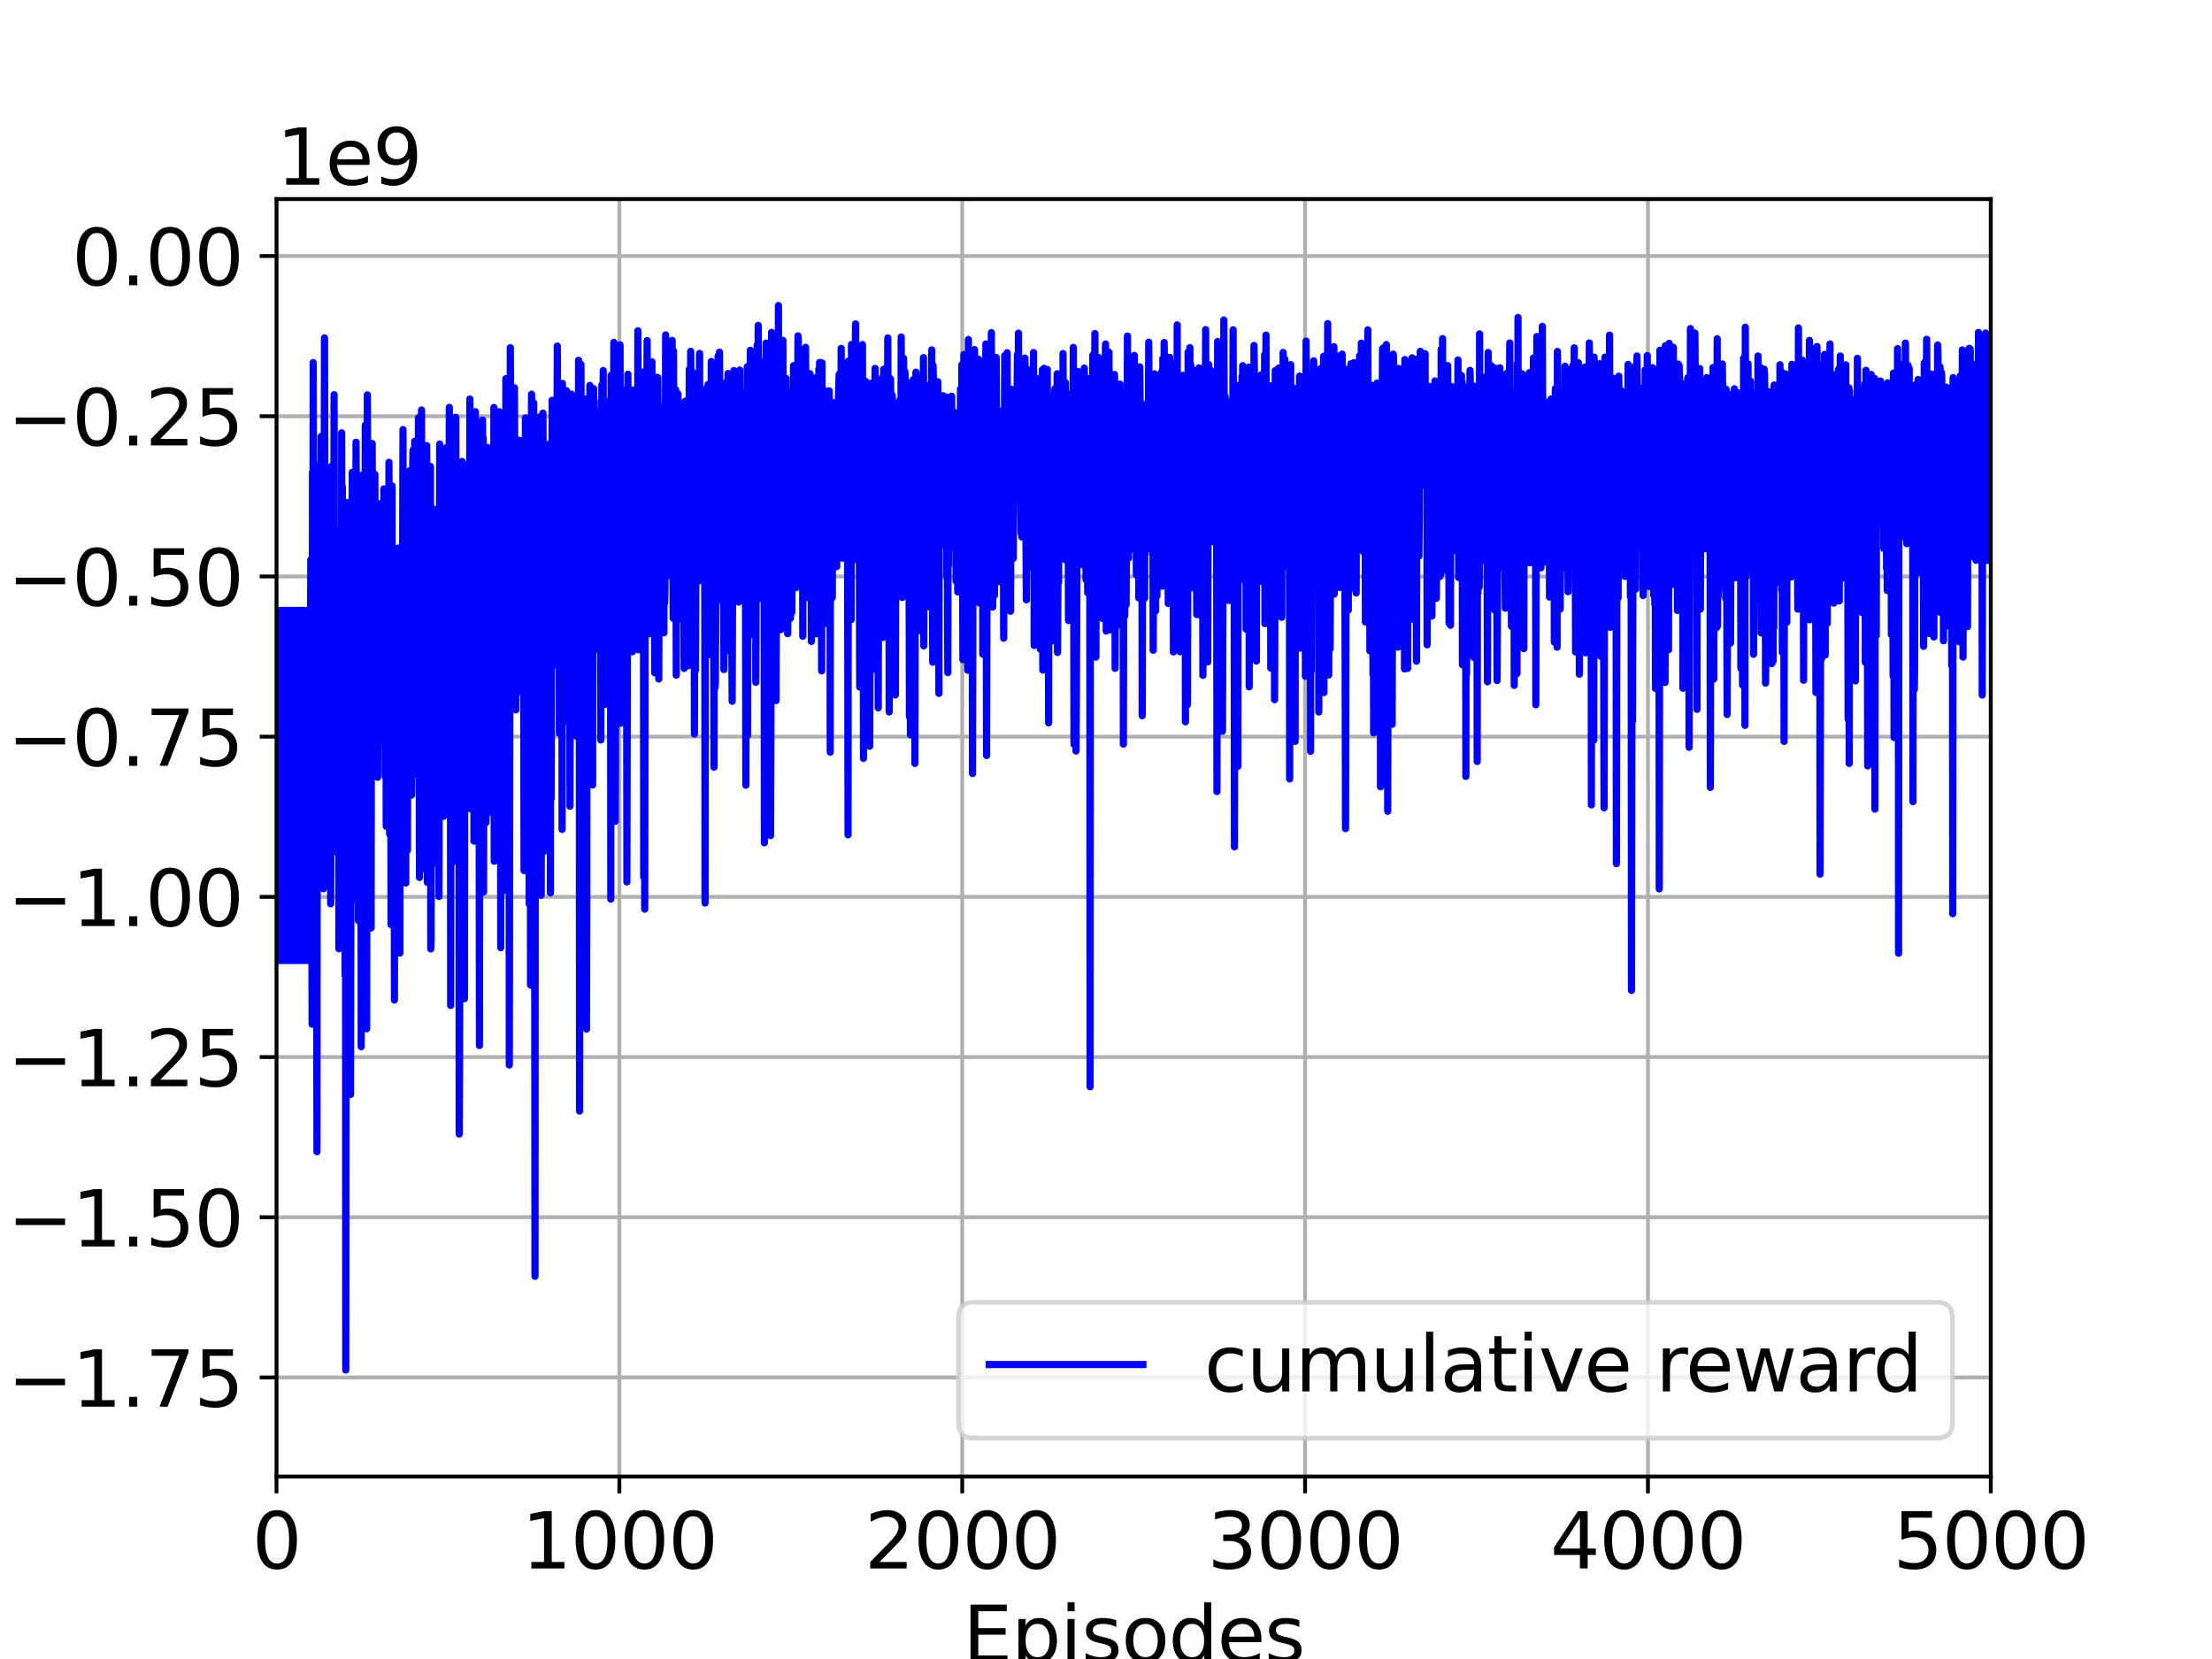 <?xml version="1.0" encoding="utf-8" standalone="no"?>
<!DOCTYPE svg PUBLIC "-//W3C//DTD SVG 1.1//EN"
  "http://www.w3.org/Graphics/SVG/1.1/DTD/svg11.dtd">
<svg height="345.6pt" version="1.1" viewBox="0 0 460.8 345.6" width="460.8pt" xmlns="http://www.w3.org/2000/svg" xmlns:xlink="http://www.w3.org/1999/xlink">
 <defs>
  <style type="text/css">*{stroke-linecap:butt;stroke-linejoin:round;}</style>
 </defs>
 <g id="figure_1">
  <g id="patch_1">
   <path d="M 0 345.6 
L 460.8 345.6 
L 460.8 0 
L 0 0 
z
" style="fill:#ffffff;"/>
  </g>
  <g id="axes_1">
   <g id="patch_2">
    <path d="M 57.6 307.584 
L 414.72 307.584 
L 414.72 41.472 
L 57.6 41.472 
z
" style="fill:#ffffff;"/>
   </g>
   <g id="matplotlib.axis_1">
    <g id="xtick_1">
     <g id="line2d_1">
      <path clip-path="url(#pbadf03628e)" d="M 57.6 307.584 
L 57.6 41.472 
" style="fill:none;stroke:#b0b0b0;stroke-linecap:square;stroke-width:0.8;"/>
     </g>
     <g id="line2d_2">
      <defs>
       <path d="M 0 0 
L 0 3.5 
" id="m4d8e2a0f20" style="stroke:#000000;stroke-width:0.8;"/>
      </defs>
      <g>
       <use style="stroke:#000000;stroke-width:0.8;" x="57.6" xlink:href="#m4d8e2a0f20" y="307.584"/>
      </g>
     </g>
     <g id="text_1">
      <!-- 0 -->
      <g transform="translate(52.51 326.741)scale(0.16 -0.16)">
       <defs>
        <path d="M 2034 4250 
Q 1547 4250 1301 3770 
Q 1056 3291 1056 2328 
Q 1056 1369 1301 889 
Q 1547 409 2034 409 
Q 2525 409 2770 889 
Q 3016 1369 3016 2328 
Q 3016 3291 2770 3770 
Q 2525 4250 2034 4250 
z
M 2034 4750 
Q 2819 4750 3233 4129 
Q 3647 3509 3647 2328 
Q 3647 1150 3233 529 
Q 2819 -91 2034 -91 
Q 1250 -91 836 529 
Q 422 1150 422 2328 
Q 422 3509 836 4129 
Q 1250 4750 2034 4750 
z
" id="DejaVuSans-30" transform="scale(0.016)"/>
       </defs>
       <use xlink:href="#DejaVuSans-30"/>
      </g>
     </g>
    </g>
    <g id="xtick_2">
     <g id="line2d_3">
      <path clip-path="url(#pbadf03628e)" d="M 129.024 307.584 
L 129.024 41.472 
" style="fill:none;stroke:#b0b0b0;stroke-linecap:square;stroke-width:0.8;"/>
     </g>
     <g id="line2d_4">
      <g>
       <use style="stroke:#000000;stroke-width:0.8;" x="129.024" xlink:href="#m4d8e2a0f20" y="307.584"/>
      </g>
     </g>
     <g id="text_2">
      <!-- 1000 -->
      <g transform="translate(108.664 326.741)scale(0.16 -0.16)">
       <defs>
        <path d="M 794 531 
L 1825 531 
L 1825 4091 
L 703 3866 
L 703 4441 
L 1819 4666 
L 2450 4666 
L 2450 531 
L 3481 531 
L 3481 0 
L 794 0 
L 794 531 
z
" id="DejaVuSans-31" transform="scale(0.016)"/>
       </defs>
       <use xlink:href="#DejaVuSans-31"/>
       <use x="63.623" xlink:href="#DejaVuSans-30"/>
       <use x="127.246" xlink:href="#DejaVuSans-30"/>
       <use x="190.869" xlink:href="#DejaVuSans-30"/>
      </g>
     </g>
    </g>
    <g id="xtick_3">
     <g id="line2d_5">
      <path clip-path="url(#pbadf03628e)" d="M 200.448 307.584 
L 200.448 41.472 
" style="fill:none;stroke:#b0b0b0;stroke-linecap:square;stroke-width:0.8;"/>
     </g>
     <g id="line2d_6">
      <g>
       <use style="stroke:#000000;stroke-width:0.8;" x="200.448" xlink:href="#m4d8e2a0f20" y="307.584"/>
      </g>
     </g>
     <g id="text_3">
      <!-- 2000 -->
      <g transform="translate(180.088 326.741)scale(0.16 -0.16)">
       <defs>
        <path d="M 1228 531 
L 3431 531 
L 3431 0 
L 469 0 
L 469 531 
Q 828 903 1448 1529 
Q 2069 2156 2228 2338 
Q 2531 2678 2651 2914 
Q 2772 3150 2772 3378 
Q 2772 3750 2511 3984 
Q 2250 4219 1831 4219 
Q 1534 4219 1204 4116 
Q 875 4013 500 3803 
L 500 4441 
Q 881 4594 1212 4672 
Q 1544 4750 1819 4750 
Q 2544 4750 2975 4387 
Q 3406 4025 3406 3419 
Q 3406 3131 3298 2873 
Q 3191 2616 2906 2266 
Q 2828 2175 2409 1742 
Q 1991 1309 1228 531 
z
" id="DejaVuSans-32" transform="scale(0.016)"/>
       </defs>
       <use xlink:href="#DejaVuSans-32"/>
       <use x="63.623" xlink:href="#DejaVuSans-30"/>
       <use x="127.246" xlink:href="#DejaVuSans-30"/>
       <use x="190.869" xlink:href="#DejaVuSans-30"/>
      </g>
     </g>
    </g>
    <g id="xtick_4">
     <g id="line2d_7">
      <path clip-path="url(#pbadf03628e)" d="M 271.872 307.584 
L 271.872 41.472 
" style="fill:none;stroke:#b0b0b0;stroke-linecap:square;stroke-width:0.8;"/>
     </g>
     <g id="line2d_8">
      <g>
       <use style="stroke:#000000;stroke-width:0.8;" x="271.872" xlink:href="#m4d8e2a0f20" y="307.584"/>
      </g>
     </g>
     <g id="text_4">
      <!-- 3000 -->
      <g transform="translate(251.512 326.741)scale(0.16 -0.16)">
       <defs>
        <path d="M 2597 2516 
Q 3050 2419 3304 2112 
Q 3559 1806 3559 1356 
Q 3559 666 3084 287 
Q 2609 -91 1734 -91 
Q 1441 -91 1130 -33 
Q 819 25 488 141 
L 488 750 
Q 750 597 1062 519 
Q 1375 441 1716 441 
Q 2309 441 2620 675 
Q 2931 909 2931 1356 
Q 2931 1769 2642 2001 
Q 2353 2234 1838 2234 
L 1294 2234 
L 1294 2753 
L 1863 2753 
Q 2328 2753 2575 2939 
Q 2822 3125 2822 3475 
Q 2822 3834 2567 4026 
Q 2313 4219 1838 4219 
Q 1578 4219 1281 4162 
Q 984 4106 628 3988 
L 628 4550 
Q 988 4650 1302 4700 
Q 1616 4750 1894 4750 
Q 2613 4750 3031 4423 
Q 3450 4097 3450 3541 
Q 3450 3153 3228 2886 
Q 3006 2619 2597 2516 
z
" id="DejaVuSans-33" transform="scale(0.016)"/>
       </defs>
       <use xlink:href="#DejaVuSans-33"/>
       <use x="63.623" xlink:href="#DejaVuSans-30"/>
       <use x="127.246" xlink:href="#DejaVuSans-30"/>
       <use x="190.869" xlink:href="#DejaVuSans-30"/>
      </g>
     </g>
    </g>
    <g id="xtick_5">
     <g id="line2d_9">
      <path clip-path="url(#pbadf03628e)" d="M 343.296 307.584 
L 343.296 41.472 
" style="fill:none;stroke:#b0b0b0;stroke-linecap:square;stroke-width:0.8;"/>
     </g>
     <g id="line2d_10">
      <g>
       <use style="stroke:#000000;stroke-width:0.8;" x="343.296" xlink:href="#m4d8e2a0f20" y="307.584"/>
      </g>
     </g>
     <g id="text_5">
      <!-- 4000 -->
      <g transform="translate(322.936 326.741)scale(0.16 -0.16)">
       <defs>
        <path d="M 2419 4116 
L 825 1625 
L 2419 1625 
L 2419 4116 
z
M 2253 4666 
L 3047 4666 
L 3047 1625 
L 3713 1625 
L 3713 1100 
L 3047 1100 
L 3047 0 
L 2419 0 
L 2419 1100 
L 313 1100 
L 313 1709 
L 2253 4666 
z
" id="DejaVuSans-34" transform="scale(0.016)"/>
       </defs>
       <use xlink:href="#DejaVuSans-34"/>
       <use x="63.623" xlink:href="#DejaVuSans-30"/>
       <use x="127.246" xlink:href="#DejaVuSans-30"/>
       <use x="190.869" xlink:href="#DejaVuSans-30"/>
      </g>
     </g>
    </g>
    <g id="xtick_6">
     <g id="line2d_11">
      <path clip-path="url(#pbadf03628e)" d="M 414.72 307.584 
L 414.72 41.472 
" style="fill:none;stroke:#b0b0b0;stroke-linecap:square;stroke-width:0.8;"/>
     </g>
     <g id="line2d_12">
      <g>
       <use style="stroke:#000000;stroke-width:0.8;" x="414.72" xlink:href="#m4d8e2a0f20" y="307.584"/>
      </g>
     </g>
     <g id="text_6">
      <!-- 5000 -->
      <g transform="translate(394.36 326.741)scale(0.16 -0.16)">
       <defs>
        <path d="M 691 4666 
L 3169 4666 
L 3169 4134 
L 1269 4134 
L 1269 2991 
Q 1406 3038 1543 3061 
Q 1681 3084 1819 3084 
Q 2600 3084 3056 2656 
Q 3513 2228 3513 1497 
Q 3513 744 3044 326 
Q 2575 -91 1722 -91 
Q 1428 -91 1123 -41 
Q 819 9 494 109 
L 494 744 
Q 775 591 1075 516 
Q 1375 441 1709 441 
Q 2250 441 2565 725 
Q 2881 1009 2881 1497 
Q 2881 1984 2565 2268 
Q 2250 2553 1709 2553 
Q 1456 2553 1204 2497 
Q 953 2441 691 2322 
L 691 4666 
z
" id="DejaVuSans-35" transform="scale(0.016)"/>
       </defs>
       <use xlink:href="#DejaVuSans-35"/>
       <use x="63.623" xlink:href="#DejaVuSans-30"/>
       <use x="127.246" xlink:href="#DejaVuSans-30"/>
       <use x="190.869" xlink:href="#DejaVuSans-30"/>
      </g>
     </g>
    </g>
    <g id="text_7">
     <!-- Episodes -->
     <g transform="translate(200.572 346.226)scale(0.16 -0.16)">
      <defs>
       <path d="M 628 4666 
L 3578 4666 
L 3578 4134 
L 1259 4134 
L 1259 2753 
L 3481 2753 
L 3481 2222 
L 1259 2222 
L 1259 531 
L 3634 531 
L 3634 0 
L 628 0 
L 628 4666 
z
" id="DejaVuSans-45" transform="scale(0.016)"/>
       <path d="M 1159 525 
L 1159 -1331 
L 581 -1331 
L 581 3500 
L 1159 3500 
L 1159 2969 
Q 1341 3281 1617 3432 
Q 1894 3584 2278 3584 
Q 2916 3584 3314 3078 
Q 3713 2572 3713 1747 
Q 3713 922 3314 415 
Q 2916 -91 2278 -91 
Q 1894 -91 1617 61 
Q 1341 213 1159 525 
z
M 3116 1747 
Q 3116 2381 2855 2742 
Q 2594 3103 2138 3103 
Q 1681 3103 1420 2742 
Q 1159 2381 1159 1747 
Q 1159 1113 1420 752 
Q 1681 391 2138 391 
Q 2594 391 2855 752 
Q 3116 1113 3116 1747 
z
" id="DejaVuSans-70" transform="scale(0.016)"/>
       <path d="M 603 3500 
L 1178 3500 
L 1178 0 
L 603 0 
L 603 3500 
z
M 603 4863 
L 1178 4863 
L 1178 4134 
L 603 4134 
L 603 4863 
z
" id="DejaVuSans-69" transform="scale(0.016)"/>
       <path d="M 2834 3397 
L 2834 2853 
Q 2591 2978 2328 3040 
Q 2066 3103 1784 3103 
Q 1356 3103 1142 2972 
Q 928 2841 928 2578 
Q 928 2378 1081 2264 
Q 1234 2150 1697 2047 
L 1894 2003 
Q 2506 1872 2764 1633 
Q 3022 1394 3022 966 
Q 3022 478 2636 193 
Q 2250 -91 1575 -91 
Q 1294 -91 989 -36 
Q 684 19 347 128 
L 347 722 
Q 666 556 975 473 
Q 1284 391 1588 391 
Q 1994 391 2212 530 
Q 2431 669 2431 922 
Q 2431 1156 2273 1281 
Q 2116 1406 1581 1522 
L 1381 1569 
Q 847 1681 609 1914 
Q 372 2147 372 2553 
Q 372 3047 722 3315 
Q 1072 3584 1716 3584 
Q 2034 3584 2315 3537 
Q 2597 3491 2834 3397 
z
" id="DejaVuSans-73" transform="scale(0.016)"/>
       <path d="M 1959 3097 
Q 1497 3097 1228 2736 
Q 959 2375 959 1747 
Q 959 1119 1226 758 
Q 1494 397 1959 397 
Q 2419 397 2687 759 
Q 2956 1122 2956 1747 
Q 2956 2369 2687 2733 
Q 2419 3097 1959 3097 
z
M 1959 3584 
Q 2709 3584 3137 3096 
Q 3566 2609 3566 1747 
Q 3566 888 3137 398 
Q 2709 -91 1959 -91 
Q 1206 -91 779 398 
Q 353 888 353 1747 
Q 353 2609 779 3096 
Q 1206 3584 1959 3584 
z
" id="DejaVuSans-6f" transform="scale(0.016)"/>
       <path d="M 2906 2969 
L 2906 4863 
L 3481 4863 
L 3481 0 
L 2906 0 
L 2906 525 
Q 2725 213 2448 61 
Q 2172 -91 1784 -91 
Q 1150 -91 751 415 
Q 353 922 353 1747 
Q 353 2572 751 3078 
Q 1150 3584 1784 3584 
Q 2172 3584 2448 3432 
Q 2725 3281 2906 2969 
z
M 947 1747 
Q 947 1113 1208 752 
Q 1469 391 1925 391 
Q 2381 391 2643 752 
Q 2906 1113 2906 1747 
Q 2906 2381 2643 2742 
Q 2381 3103 1925 3103 
Q 1469 3103 1208 2742 
Q 947 2381 947 1747 
z
" id="DejaVuSans-64" transform="scale(0.016)"/>
       <path d="M 3597 1894 
L 3597 1613 
L 953 1613 
Q 991 1019 1311 708 
Q 1631 397 2203 397 
Q 2534 397 2845 478 
Q 3156 559 3463 722 
L 3463 178 
Q 3153 47 2828 -22 
Q 2503 -91 2169 -91 
Q 1331 -91 842 396 
Q 353 884 353 1716 
Q 353 2575 817 3079 
Q 1281 3584 2069 3584 
Q 2775 3584 3186 3129 
Q 3597 2675 3597 1894 
z
M 3022 2063 
Q 3016 2534 2758 2815 
Q 2500 3097 2075 3097 
Q 1594 3097 1305 2825 
Q 1016 2553 972 2059 
L 3022 2063 
z
" id="DejaVuSans-65" transform="scale(0.016)"/>
      </defs>
      <use xlink:href="#DejaVuSans-45"/>
      <use x="63.184" xlink:href="#DejaVuSans-70"/>
      <use x="126.66" xlink:href="#DejaVuSans-69"/>
      <use x="154.443" xlink:href="#DejaVuSans-73"/>
      <use x="206.543" xlink:href="#DejaVuSans-6f"/>
      <use x="267.725" xlink:href="#DejaVuSans-64"/>
      <use x="331.201" xlink:href="#DejaVuSans-65"/>
      <use x="392.725" xlink:href="#DejaVuSans-73"/>
     </g>
    </g>
   </g>
   <g id="matplotlib.axis_2">
    <g id="ytick_1">
     <g id="line2d_13">
      <path clip-path="url(#pbadf03628e)" d="M 57.6 286.949 
L 414.72 286.949 
" style="fill:none;stroke:#b0b0b0;stroke-linecap:square;stroke-width:0.8;"/>
     </g>
     <g id="line2d_14">
      <defs>
       <path d="M 0 0 
L -3.5 0 
" id="m71fda24b76" style="stroke:#000000;stroke-width:0.8;"/>
      </defs>
      <g>
       <use style="stroke:#000000;stroke-width:0.8;" x="57.6" xlink:href="#m71fda24b76" y="286.949"/>
      </g>
     </g>
     <g id="text_8">
      <!-- −1.75 -->
      <g transform="translate(1.567 293.028)scale(0.16 -0.16)">
       <defs>
        <path d="M 678 2272 
L 4684 2272 
L 4684 1741 
L 678 1741 
L 678 2272 
z
" id="DejaVuSans-2212" transform="scale(0.016)"/>
        <path d="M 684 794 
L 1344 794 
L 1344 0 
L 684 0 
L 684 794 
z
" id="DejaVuSans-2e" transform="scale(0.016)"/>
        <path d="M 525 4666 
L 3525 4666 
L 3525 4397 
L 1831 0 
L 1172 0 
L 2766 4134 
L 525 4134 
L 525 4666 
z
" id="DejaVuSans-37" transform="scale(0.016)"/>
       </defs>
       <use xlink:href="#DejaVuSans-2212"/>
       <use x="83.789" xlink:href="#DejaVuSans-31"/>
       <use x="147.412" xlink:href="#DejaVuSans-2e"/>
       <use x="179.199" xlink:href="#DejaVuSans-37"/>
       <use x="242.822" xlink:href="#DejaVuSans-35"/>
      </g>
     </g>
    </g>
    <g id="ytick_2">
     <g id="line2d_15">
      <path clip-path="url(#pbadf03628e)" d="M 57.6 253.576 
L 414.72 253.576 
" style="fill:none;stroke:#b0b0b0;stroke-linecap:square;stroke-width:0.8;"/>
     </g>
     <g id="line2d_16">
      <g>
       <use style="stroke:#000000;stroke-width:0.8;" x="57.6" xlink:href="#m71fda24b76" y="253.576"/>
      </g>
     </g>
     <g id="text_9">
      <!-- −1.50 -->
      <g transform="translate(1.567 259.655)scale(0.16 -0.16)">
       <use xlink:href="#DejaVuSans-2212"/>
       <use x="83.789" xlink:href="#DejaVuSans-31"/>
       <use x="147.412" xlink:href="#DejaVuSans-2e"/>
       <use x="179.199" xlink:href="#DejaVuSans-35"/>
       <use x="242.822" xlink:href="#DejaVuSans-30"/>
      </g>
     </g>
    </g>
    <g id="ytick_3">
     <g id="line2d_17">
      <path clip-path="url(#pbadf03628e)" d="M 57.6 220.204 
L 414.72 220.204 
" style="fill:none;stroke:#b0b0b0;stroke-linecap:square;stroke-width:0.8;"/>
     </g>
     <g id="line2d_18">
      <g>
       <use style="stroke:#000000;stroke-width:0.8;" x="57.6" xlink:href="#m71fda24b76" y="220.204"/>
      </g>
     </g>
     <g id="text_10">
      <!-- −1.25 -->
      <g transform="translate(1.567 226.282)scale(0.16 -0.16)">
       <use xlink:href="#DejaVuSans-2212"/>
       <use x="83.789" xlink:href="#DejaVuSans-31"/>
       <use x="147.412" xlink:href="#DejaVuSans-2e"/>
       <use x="179.199" xlink:href="#DejaVuSans-32"/>
       <use x="242.822" xlink:href="#DejaVuSans-35"/>
      </g>
     </g>
    </g>
    <g id="ytick_4">
     <g id="line2d_19">
      <path clip-path="url(#pbadf03628e)" d="M 57.6 186.831 
L 414.72 186.831 
" style="fill:none;stroke:#b0b0b0;stroke-linecap:square;stroke-width:0.8;"/>
     </g>
     <g id="line2d_20">
      <g>
       <use style="stroke:#000000;stroke-width:0.8;" x="57.6" xlink:href="#m71fda24b76" y="186.831"/>
      </g>
     </g>
     <g id="text_11">
      <!-- −1.00 -->
      <g transform="translate(1.567 192.909)scale(0.16 -0.16)">
       <use xlink:href="#DejaVuSans-2212"/>
       <use x="83.789" xlink:href="#DejaVuSans-31"/>
       <use x="147.412" xlink:href="#DejaVuSans-2e"/>
       <use x="179.199" xlink:href="#DejaVuSans-30"/>
       <use x="242.822" xlink:href="#DejaVuSans-30"/>
      </g>
     </g>
    </g>
    <g id="ytick_5">
     <g id="line2d_21">
      <path clip-path="url(#pbadf03628e)" d="M 57.6 153.458 
L 414.72 153.458 
" style="fill:none;stroke:#b0b0b0;stroke-linecap:square;stroke-width:0.8;"/>
     </g>
     <g id="line2d_22">
      <g>
       <use style="stroke:#000000;stroke-width:0.8;" x="57.6" xlink:href="#m71fda24b76" y="153.458"/>
      </g>
     </g>
     <g id="text_12">
      <!-- −0.75 -->
      <g transform="translate(1.567 159.537)scale(0.16 -0.16)">
       <use xlink:href="#DejaVuSans-2212"/>
       <use x="83.789" xlink:href="#DejaVuSans-30"/>
       <use x="147.412" xlink:href="#DejaVuSans-2e"/>
       <use x="179.199" xlink:href="#DejaVuSans-37"/>
       <use x="242.822" xlink:href="#DejaVuSans-35"/>
      </g>
     </g>
    </g>
    <g id="ytick_6">
     <g id="line2d_23">
      <path clip-path="url(#pbadf03628e)" d="M 57.6 120.085 
L 414.72 120.085 
" style="fill:none;stroke:#b0b0b0;stroke-linecap:square;stroke-width:0.8;"/>
     </g>
     <g id="line2d_24">
      <g>
       <use style="stroke:#000000;stroke-width:0.8;" x="57.6" xlink:href="#m71fda24b76" y="120.085"/>
      </g>
     </g>
     <g id="text_13">
      <!-- −0.50 -->
      <g transform="translate(1.567 126.164)scale(0.16 -0.16)">
       <use xlink:href="#DejaVuSans-2212"/>
       <use x="83.789" xlink:href="#DejaVuSans-30"/>
       <use x="147.412" xlink:href="#DejaVuSans-2e"/>
       <use x="179.199" xlink:href="#DejaVuSans-35"/>
       <use x="242.822" xlink:href="#DejaVuSans-30"/>
      </g>
     </g>
    </g>
    <g id="ytick_7">
     <g id="line2d_25">
      <path clip-path="url(#pbadf03628e)" d="M 57.6 86.712 
L 414.72 86.712 
" style="fill:none;stroke:#b0b0b0;stroke-linecap:square;stroke-width:0.8;"/>
     </g>
     <g id="line2d_26">
      <g>
       <use style="stroke:#000000;stroke-width:0.8;" x="57.6" xlink:href="#m71fda24b76" y="86.712"/>
      </g>
     </g>
     <g id="text_14">
      <!-- −0.25 -->
      <g transform="translate(1.567 92.791)scale(0.16 -0.16)">
       <use xlink:href="#DejaVuSans-2212"/>
       <use x="83.789" xlink:href="#DejaVuSans-30"/>
       <use x="147.412" xlink:href="#DejaVuSans-2e"/>
       <use x="179.199" xlink:href="#DejaVuSans-32"/>
       <use x="242.822" xlink:href="#DejaVuSans-35"/>
      </g>
     </g>
    </g>
    <g id="ytick_8">
     <g id="line2d_27">
      <path clip-path="url(#pbadf03628e)" d="M 57.6 53.339 
L 414.72 53.339 
" style="fill:none;stroke:#b0b0b0;stroke-linecap:square;stroke-width:0.8;"/>
     </g>
     <g id="line2d_28">
      <g>
       <use style="stroke:#000000;stroke-width:0.8;" x="57.6" xlink:href="#m71fda24b76" y="53.339"/>
      </g>
     </g>
     <g id="text_15">
      <!-- 0.00 -->
      <g transform="translate(14.975 59.418)scale(0.16 -0.16)">
       <use xlink:href="#DejaVuSans-30"/>
       <use x="63.623" xlink:href="#DejaVuSans-2e"/>
       <use x="95.41" xlink:href="#DejaVuSans-30"/>
       <use x="159.033" xlink:href="#DejaVuSans-30"/>
      </g>
     </g>
    </g>
    <g id="text_16">
     <!-- Cumulative Reward -->
     <g transform="translate(-5.76 252.524)rotate(-90)scale(0.16 -0.16)">
      <defs>
       <path d="M 4122 4306 
L 4122 3641 
Q 3803 3938 3442 4084 
Q 3081 4231 2675 4231 
Q 1875 4231 1450 3742 
Q 1025 3253 1025 2328 
Q 1025 1406 1450 917 
Q 1875 428 2675 428 
Q 3081 428 3442 575 
Q 3803 722 4122 1019 
L 4122 359 
Q 3791 134 3420 21 
Q 3050 -91 2638 -91 
Q 1578 -91 968 557 
Q 359 1206 359 2328 
Q 359 3453 968 4101 
Q 1578 4750 2638 4750 
Q 3056 4750 3426 4639 
Q 3797 4528 4122 4306 
z
" id="DejaVuSans-43" transform="scale(0.016)"/>
       <path d="M 544 1381 
L 544 3500 
L 1119 3500 
L 1119 1403 
Q 1119 906 1312 657 
Q 1506 409 1894 409 
Q 2359 409 2629 706 
Q 2900 1003 2900 1516 
L 2900 3500 
L 3475 3500 
L 3475 0 
L 2900 0 
L 2900 538 
Q 2691 219 2414 64 
Q 2138 -91 1772 -91 
Q 1169 -91 856 284 
Q 544 659 544 1381 
z
M 1991 3584 
L 1991 3584 
z
" id="DejaVuSans-75" transform="scale(0.016)"/>
       <path d="M 3328 2828 
Q 3544 3216 3844 3400 
Q 4144 3584 4550 3584 
Q 5097 3584 5394 3201 
Q 5691 2819 5691 2113 
L 5691 0 
L 5113 0 
L 5113 2094 
Q 5113 2597 4934 2840 
Q 4756 3084 4391 3084 
Q 3944 3084 3684 2787 
Q 3425 2491 3425 1978 
L 3425 0 
L 2847 0 
L 2847 2094 
Q 2847 2600 2669 2842 
Q 2491 3084 2119 3084 
Q 1678 3084 1418 2786 
Q 1159 2488 1159 1978 
L 1159 0 
L 581 0 
L 581 3500 
L 1159 3500 
L 1159 2956 
Q 1356 3278 1631 3431 
Q 1906 3584 2284 3584 
Q 2666 3584 2933 3390 
Q 3200 3197 3328 2828 
z
" id="DejaVuSans-6d" transform="scale(0.016)"/>
       <path d="M 603 4863 
L 1178 4863 
L 1178 0 
L 603 0 
L 603 4863 
z
" id="DejaVuSans-6c" transform="scale(0.016)"/>
       <path d="M 2194 1759 
Q 1497 1759 1228 1600 
Q 959 1441 959 1056 
Q 959 750 1161 570 
Q 1363 391 1709 391 
Q 2188 391 2477 730 
Q 2766 1069 2766 1631 
L 2766 1759 
L 2194 1759 
z
M 3341 1997 
L 3341 0 
L 2766 0 
L 2766 531 
Q 2569 213 2275 61 
Q 1981 -91 1556 -91 
Q 1019 -91 701 211 
Q 384 513 384 1019 
Q 384 1609 779 1909 
Q 1175 2209 1959 2209 
L 2766 2209 
L 2766 2266 
Q 2766 2663 2505 2880 
Q 2244 3097 1772 3097 
Q 1472 3097 1187 3025 
Q 903 2953 641 2809 
L 641 3341 
Q 956 3463 1253 3523 
Q 1550 3584 1831 3584 
Q 2591 3584 2966 3190 
Q 3341 2797 3341 1997 
z
" id="DejaVuSans-61" transform="scale(0.016)"/>
       <path d="M 1172 4494 
L 1172 3500 
L 2356 3500 
L 2356 3053 
L 1172 3053 
L 1172 1153 
Q 1172 725 1289 603 
Q 1406 481 1766 481 
L 2356 481 
L 2356 0 
L 1766 0 
Q 1100 0 847 248 
Q 594 497 594 1153 
L 594 3053 
L 172 3053 
L 172 3500 
L 594 3500 
L 594 4494 
L 1172 4494 
z
" id="DejaVuSans-74" transform="scale(0.016)"/>
       <path d="M 191 3500 
L 800 3500 
L 1894 563 
L 2988 3500 
L 3597 3500 
L 2284 0 
L 1503 0 
L 191 3500 
z
" id="DejaVuSans-76" transform="scale(0.016)"/>
       <path id="DejaVuSans-20" transform="scale(0.016)"/>
       <path d="M 2841 2188 
Q 3044 2119 3236 1894 
Q 3428 1669 3622 1275 
L 4263 0 
L 3584 0 
L 2988 1197 
Q 2756 1666 2539 1819 
Q 2322 1972 1947 1972 
L 1259 1972 
L 1259 0 
L 628 0 
L 628 4666 
L 2053 4666 
Q 2853 4666 3247 4331 
Q 3641 3997 3641 3322 
Q 3641 2881 3436 2590 
Q 3231 2300 2841 2188 
z
M 1259 4147 
L 1259 2491 
L 2053 2491 
Q 2509 2491 2742 2702 
Q 2975 2913 2975 3322 
Q 2975 3731 2742 3939 
Q 2509 4147 2053 4147 
L 1259 4147 
z
" id="DejaVuSans-52" transform="scale(0.016)"/>
       <path d="M 269 3500 
L 844 3500 
L 1563 769 
L 2278 3500 
L 2956 3500 
L 3675 769 
L 4391 3500 
L 4966 3500 
L 4050 0 
L 3372 0 
L 2619 2869 
L 1863 0 
L 1184 0 
L 269 3500 
z
" id="DejaVuSans-77" transform="scale(0.016)"/>
       <path d="M 2631 2963 
Q 2534 3019 2420 3045 
Q 2306 3072 2169 3072 
Q 1681 3072 1420 2755 
Q 1159 2438 1159 1844 
L 1159 0 
L 581 0 
L 581 3500 
L 1159 3500 
L 1159 2956 
Q 1341 3275 1631 3429 
Q 1922 3584 2338 3584 
Q 2397 3584 2469 3576 
Q 2541 3569 2628 3553 
L 2631 2963 
z
" id="DejaVuSans-72" transform="scale(0.016)"/>
      </defs>
      <use xlink:href="#DejaVuSans-43"/>
      <use x="69.824" xlink:href="#DejaVuSans-75"/>
      <use x="133.203" xlink:href="#DejaVuSans-6d"/>
      <use x="230.615" xlink:href="#DejaVuSans-75"/>
      <use x="293.994" xlink:href="#DejaVuSans-6c"/>
      <use x="321.777" xlink:href="#DejaVuSans-61"/>
      <use x="383.057" xlink:href="#DejaVuSans-74"/>
      <use x="422.266" xlink:href="#DejaVuSans-69"/>
      <use x="450.049" xlink:href="#DejaVuSans-76"/>
      <use x="509.229" xlink:href="#DejaVuSans-65"/>
      <use x="570.752" xlink:href="#DejaVuSans-20"/>
      <use x="602.539" xlink:href="#DejaVuSans-52"/>
      <use x="667.521" xlink:href="#DejaVuSans-65"/>
      <use x="729.045" xlink:href="#DejaVuSans-77"/>
      <use x="810.832" xlink:href="#DejaVuSans-61"/>
      <use x="872.111" xlink:href="#DejaVuSans-72"/>
      <use x="911.475" xlink:href="#DejaVuSans-64"/>
     </g>
    </g>
    <g id="text_17">
     <!-- 1e9 -->
     <g transform="translate(57.6 38.472)scale(0.16 -0.16)">
      <defs>
       <path d="M 703 97 
L 703 672 
Q 941 559 1184 500 
Q 1428 441 1663 441 
Q 2288 441 2617 861 
Q 2947 1281 2994 2138 
Q 2813 1869 2534 1725 
Q 2256 1581 1919 1581 
Q 1219 1581 811 2004 
Q 403 2428 403 3163 
Q 403 3881 828 4315 
Q 1253 4750 1959 4750 
Q 2769 4750 3195 4129 
Q 3622 3509 3622 2328 
Q 3622 1225 3098 567 
Q 2575 -91 1691 -91 
Q 1453 -91 1209 -44 
Q 966 3 703 97 
z
M 1959 2075 
Q 2384 2075 2632 2365 
Q 2881 2656 2881 3163 
Q 2881 3666 2632 3958 
Q 2384 4250 1959 4250 
Q 1534 4250 1286 3958 
Q 1038 3666 1038 3163 
Q 1038 2656 1286 2365 
Q 1534 2075 1959 2075 
z
" id="DejaVuSans-39" transform="scale(0.016)"/>
      </defs>
      <use xlink:href="#DejaVuSans-31"/>
      <use x="63.623" xlink:href="#DejaVuSans-65"/>
      <use x="125.146" xlink:href="#DejaVuSans-39"/>
     </g>
    </g>
   </g>
   <g id="line2d_29">
    <path clip-path="url(#pbadf03628e)" d="M 57.6 200.086 
L 57.671 127.166 
L 57.743 162.652 
L 57.814 149.204 
L 57.886 200.086 
L 57.957 127.166 
L 58.029 162.652 
L 58.1 149.204 
L 58.171 200.086 
L 58.243 127.166 
L 58.314 162.652 
L 58.386 149.204 
L 58.457 200.086 
L 58.529 127.166 
L 58.6 162.652 
L 58.671 149.204 
L 58.743 200.086 
L 58.814 127.166 
L 58.886 162.652 
L 58.957 149.204 
L 59.028 200.086 
L 59.1 127.166 
L 59.171 162.652 
L 59.243 149.204 
L 59.314 200.086 
L 59.386 127.166 
L 59.457 162.652 
L 59.528 149.204 
L 59.6 200.086 
L 59.671 127.166 
L 59.743 162.652 
L 59.814 149.204 
L 59.886 200.086 
L 59.957 127.166 
L 60.028 162.652 
L 60.1 149.204 
L 60.171 200.086 
L 60.243 127.166 
L 60.314 162.652 
L 60.386 149.204 
L 60.457 200.086 
L 60.528 127.166 
L 60.6 162.652 
L 60.671 149.204 
L 60.743 200.086 
L 60.814 127.166 
L 60.886 162.652 
L 60.957 149.204 
L 61.028 200.086 
L 61.1 127.166 
L 61.171 162.652 
L 61.243 149.204 
L 61.314 200.086 
L 61.385 127.166 
L 61.457 162.652 
L 61.528 149.204 
L 61.6 200.086 
L 61.671 127.166 
L 61.743 162.652 
L 61.814 149.204 
L 61.885 200.086 
L 61.957 127.166 
L 62.028 162.652 
L 62.1 149.204 
L 62.171 200.086 
L 62.243 127.166 
L 62.314 162.652 
L 62.385 149.204 
L 62.457 200.086 
L 62.528 127.166 
L 62.6 162.652 
L 62.671 149.204 
L 62.743 200.086 
L 62.814 127.166 
L 62.885 162.652 
L 62.957 149.204 
L 63.028 200.086 
L 63.1 127.166 
L 63.171 162.652 
L 63.242 149.204 
L 63.314 200.086 
L 63.385 127.166 
L 63.457 162.652 
L 63.528 149.204 
L 63.6 200.086 
L 63.671 127.166 
L 63.742 162.652 
L 63.814 149.204 
L 63.885 200.086 
L 63.957 127.166 
L 64.028 162.652 
L 64.1 149.204 
L 64.171 200.086 
L 64.242 127.166 
L 64.314 162.652 
L 64.385 149.204 
L 64.457 200.086 
L 64.528 127.166 
L 64.6 162.652 
L 64.742 116.602 
L 64.814 127.76 
L 65.028 213.364 
L 65.1 98.41 
L 65.171 143.807 
L 65.242 75.53 
L 65.457 164.739 
L 65.528 121.76 
L 65.671 167.698 
L 65.742 99.792 
L 65.814 192.164 
L 65.885 148.757 
L 66.028 239.922 
L 66.099 139.728 
L 66.171 155.396 
L 66.314 96.887 
L 66.385 140.568 
L 66.457 112.966 
L 66.599 136.593 
L 66.671 97.914 
L 66.814 146.13 
L 66.885 90.936 
L 67.099 183.207 
L 67.171 184.841 
L 67.314 145.894 
L 67.385 185.139 
L 67.599 70.387 
L 67.814 169.557 
L 67.885 119.246 
L 67.956 147.382 
L 68.099 97.877 
L 68.242 159.669 
L 68.456 111.207 
L 68.528 148.367 
L 68.599 146.411 
L 68.742 152.093 
L 68.814 131.227 
L 68.885 188.282 
L 69.099 97.116 
L 69.171 154.648 
L 69.242 125.87 
L 69.314 134.259 
L 69.385 98.563 
L 69.456 115.224 
L 69.528 134.241 
L 69.599 82.224 
L 69.671 162.98 
L 69.742 159.235 
L 69.814 134.508 
L 69.956 177.459 
L 70.099 110.49 
L 70.171 120.563 
L 70.242 166.021 
L 70.313 128.414 
L 70.385 144.029 
L 70.456 138.301 
L 70.528 110.643 
L 70.599 197.639 
L 70.671 194.475 
L 70.742 120.938 
L 70.813 139.486 
L 70.885 120.186 
L 71.099 164.305 
L 71.171 90.165 
L 71.242 150.074 
L 71.313 101.374 
L 71.456 153.167 
L 71.528 110.852 
L 71.599 186.52 
L 71.671 140.867 
L 71.742 171.608 
L 71.813 122.925 
L 71.885 203.184 
L 71.956 110.228 
L 72.028 285.408 
L 72.17 140.088 
L 72.242 185.11 
L 72.313 104.704 
L 72.385 126.022 
L 72.456 171.965 
L 72.67 124.873 
L 72.742 149.487 
L 72.813 147.337 
L 72.885 137.783 
L 72.956 160.152 
L 73.028 227.994 
L 73.17 141.602 
L 73.242 135.265 
L 73.313 182.681 
L 73.385 98.384 
L 73.456 111.728 
L 73.599 164.319 
L 73.67 104.561 
L 73.742 128.659 
L 73.813 125.435 
L 73.885 187.331 
L 74.028 105.76 
L 74.099 128.924 
L 74.17 92.121 
L 74.242 107.302 
L 74.385 141.583 
L 74.456 108.294 
L 74.67 191.79 
L 74.813 112.683 
L 74.885 128.527 
L 74.956 180.948 
L 75.027 127.356 
L 75.099 181.343 
L 75.17 102.624 
L 75.242 218.055 
L 75.385 99.002 
L 75.599 189.659 
L 75.742 116.345 
L 75.813 130.862 
L 75.885 191.368 
L 75.956 100.929 
L 76.027 145.176 
L 76.099 88.581 
L 76.385 214.314 
L 76.527 82.256 
L 76.599 106.264 
L 76.67 105.368 
L 76.813 170.934 
L 76.884 161.163 
L 76.956 150.305 
L 77.099 100.269 
L 77.242 131.346 
L 77.313 193.315 
L 77.384 105.537 
L 77.456 151.193 
L 77.527 92.386 
L 77.742 143.015 
L 77.813 120.769 
L 77.884 136.075 
L 77.956 114.184 
L 78.027 152.709 
L 78.099 98.821 
L 78.17 121.329 
L 78.242 149.339 
L 78.384 113.808 
L 78.456 153.314 
L 78.527 139.278 
L 78.599 140.12 
L 78.67 161.927 
L 78.813 107.332 
L 78.956 120.914 
L 79.027 119.071 
L 79.099 143.498 
L 79.17 111.048 
L 79.241 145.968 
L 79.313 104.899 
L 79.384 104.982 
L 79.527 151.971 
L 79.741 110.299 
L 79.813 154.236 
L 79.956 101.849 
L 80.241 161.676 
L 80.384 129.52 
L 80.456 172.141 
L 80.527 145.306 
L 80.599 154.387 
L 80.67 153.789 
L 80.741 130.991 
L 80.813 138.889 
L 80.884 137.391 
L 80.956 148.72 
L 81.027 96.305 
L 81.17 173.727 
L 81.313 122.553 
L 81.384 125.529 
L 81.456 192.626 
L 81.527 163.711 
L 81.598 158.441 
L 81.67 101.22 
L 81.741 176.719 
L 81.813 143.078 
L 81.884 115.818 
L 82.027 163.942 
L 82.098 136.09 
L 82.17 208.322 
L 82.313 126.292 
L 82.384 120.82 
L 82.456 130.947 
L 82.527 183.635 
L 82.598 115.72 
L 82.67 140.22 
L 82.741 131.842 
L 82.813 145.151 
L 82.884 114.181 
L 83.027 173.811 
L 83.098 135.829 
L 83.17 154.695 
L 83.241 141.223 
L 83.313 198.53 
L 83.384 121.924 
L 83.455 138.546 
L 83.598 158.189 
L 83.67 142.012 
L 83.741 156.697 
L 83.955 89.486 
L 84.027 153.766 
L 84.098 114.606 
L 84.17 147.33 
L 84.313 105.539 
L 84.527 183.955 
L 84.598 110.591 
L 84.67 141.547 
L 84.813 105.558 
L 84.884 177.116 
L 84.955 137.886 
L 85.027 136.178 
L 85.098 103.391 
L 85.17 129.899 
L 85.241 120.45 
L 85.313 98.083 
L 85.384 159.093 
L 85.455 112.793 
L 85.527 161.514 
L 85.67 123.669 
L 85.741 165.629 
L 85.884 104.771 
L 86.027 93.796 
L 86.098 138.09 
L 86.17 115.18 
L 86.312 125.558 
L 86.384 91.922 
L 86.455 161.298 
L 86.527 99.66 
L 86.598 100.17 
L 86.741 139.595 
L 86.812 128.947 
L 86.884 130.038 
L 86.955 142.818 
L 87.027 136.019 
L 87.098 143.061 
L 87.17 87.049 
L 87.384 182.787 
L 87.455 101.753 
L 87.527 164.661 
L 87.598 112.171 
L 87.67 181.158 
L 87.812 85.411 
L 87.955 154.674 
L 88.027 121.46 
L 88.169 173.849 
L 88.241 151.649 
L 88.312 117.566 
L 88.384 146.457 
L 88.455 135.116 
L 88.669 168.991 
L 88.741 98.818 
L 88.812 121.426 
L 88.884 92.82 
L 89.027 183.818 
L 89.098 170.921 
L 89.169 100.492 
L 89.241 159.918 
L 89.312 111.61 
L 89.384 152.333 
L 89.527 99.109 
L 89.598 115.389 
L 89.669 97.183 
L 89.741 197.68 
L 89.812 195.879 
L 89.884 129.981 
L 89.955 180.183 
L 90.026 140.627 
L 90.098 148.49 
L 90.169 137.403 
L 90.241 150.102 
L 90.384 106.067 
L 90.455 132.555 
L 90.598 116.588 
L 90.812 167.09 
L 90.884 112.389 
L 90.955 157.798 
L 91.169 110.064 
L 91.241 124.208 
L 91.312 121.206 
L 91.384 119.594 
L 91.455 186.749 
L 91.598 92.495 
L 91.812 147.75 
L 92.026 99.23 
L 92.098 107.792 
L 92.169 99.099 
L 92.241 153.576 
L 92.312 127.14 
L 92.383 170.046 
L 92.598 103.971 
L 92.741 130.143 
L 92.955 93.268 
L 93.098 154.222 
L 93.241 100.342 
L 93.312 143.378 
L 93.383 101.932 
L 93.455 141.504 
L 93.598 84.858 
L 93.669 101.051 
L 93.741 106.148 
L 93.812 119.654 
L 93.883 209.458 
L 93.955 115.922 
L 94.026 141.395 
L 94.169 179.717 
L 94.241 134.668 
L 94.312 175.422 
L 94.383 102.495 
L 94.455 138.613 
L 94.598 104.297 
L 94.669 125.705 
L 94.812 94.582 
L 94.883 152.65 
L 94.955 86.934 
L 95.026 136.157 
L 95.098 110.616 
L 95.169 117.3 
L 95.24 100.52 
L 95.312 105.945 
L 95.383 144.589 
L 95.455 104.788 
L 95.526 114.277 
L 95.598 131.004 
L 95.669 236.246 
L 95.74 219.415 
L 95.883 111.267 
L 95.955 172.902 
L 96.026 167.411 
L 96.098 179.623 
L 96.24 96.119 
L 96.312 181.058 
L 96.383 99.222 
L 96.455 121.171 
L 96.526 169.673 
L 96.669 111.877 
L 96.74 208.051 
L 96.883 105.571 
L 97.097 148.403 
L 97.169 96.8 
L 97.24 162.293 
L 97.312 116.151 
L 97.383 123.41 
L 97.455 104.231 
L 97.74 149.457 
L 97.883 83.125 
L 98.026 168.487 
L 98.097 162.023 
L 98.169 119.274 
L 98.24 130.691 
L 98.383 117.91 
L 98.455 90.1 
L 98.526 101.564 
L 98.597 104.828 
L 98.669 99.49 
L 98.74 175.217 
L 98.812 151.13 
L 98.883 154.949 
L 99.026 85.765 
L 99.097 155.984 
L 99.169 111.952 
L 99.24 121.581 
L 99.312 142.332 
L 99.383 111.826 
L 99.454 153.12 
L 99.526 107.796 
L 99.597 140.367 
L 99.74 109.392 
L 99.883 217.811 
L 99.954 99.171 
L 100.026 110.432 
L 100.097 115.319 
L 100.169 97.699 
L 100.24 109.602 
L 100.454 159.367 
L 100.526 87.493 
L 100.597 105.833 
L 100.669 91.286 
L 100.74 185.835 
L 100.812 107.686 
L 100.883 119.927 
L 100.954 101.217 
L 101.026 106.963 
L 101.097 110.747 
L 101.169 105.594 
L 101.24 171.346 
L 101.383 105.322 
L 101.526 126.151 
L 101.597 93.222 
L 101.669 144.171 
L 101.74 129.85 
L 101.811 134.911 
L 101.883 169.213 
L 101.954 104.272 
L 102.026 144.837 
L 102.097 133.714 
L 102.169 119.144 
L 102.24 133.689 
L 102.311 116.058 
L 102.383 121.386 
L 102.454 136.391 
L 102.526 131.226 
L 102.669 94.316 
L 102.811 124.018 
L 102.883 84.89 
L 102.954 179.409 
L 103.097 88.51 
L 103.169 137.983 
L 103.24 104.808 
L 103.311 133.453 
L 103.383 128.157 
L 103.454 106.185 
L 103.597 161.05 
L 103.668 150.314 
L 103.883 94.423 
L 103.954 85.757 
L 104.097 139.171 
L 104.168 105.317 
L 104.24 113.549 
L 104.311 197.421 
L 104.383 96.899 
L 104.454 124.033 
L 104.526 114.5 
L 104.668 173.372 
L 104.74 101.45 
L 104.883 179.782 
L 104.954 88.281 
L 105.026 111.444 
L 105.168 185.462 
L 105.383 78.884 
L 105.454 79.586 
L 105.526 121.838 
L 105.597 121.685 
L 105.668 89.305 
L 105.74 147.934 
L 105.811 114.717 
L 105.883 174.713 
L 106.025 108.155 
L 106.097 221.852 
L 106.311 72.41 
L 106.525 122.843 
L 106.597 141.661 
L 106.668 92.84 
L 106.74 96.913 
L 106.811 84.249 
L 106.954 103.826 
L 107.168 80.805 
L 107.311 130.45 
L 107.383 91.244 
L 107.454 147.885 
L 107.525 95.57 
L 107.597 115.771 
L 107.74 144.286 
L 107.811 109.095 
L 107.882 121.071 
L 107.954 144.022 
L 108.025 138.711 
L 108.24 91.776 
L 108.382 142.382 
L 108.454 107.718 
L 108.525 114.543 
L 108.597 116.802 
L 108.668 136.755 
L 108.74 131.212 
L 108.811 92.561 
L 108.882 130.069 
L 108.954 96.226 
L 109.025 97.804 
L 109.168 181.354 
L 109.311 110.263 
L 109.382 143.316 
L 109.454 87.059 
L 109.525 108.275 
L 109.597 164.036 
L 109.668 136 
L 109.74 102.224 
L 109.811 120.798 
L 109.882 101.357 
L 109.954 103.151 
L 110.025 104.356 
L 110.097 174.537 
L 110.168 117.853 
L 110.239 188.311 
L 110.311 99.723 
L 110.382 182.905 
L 110.454 117.393 
L 110.525 205.201 
L 110.668 92.502 
L 110.739 82.119 
L 110.882 114.002 
L 111.097 187.768 
L 111.168 83.914 
L 111.239 124.16 
L 111.311 113.187 
L 111.454 265.885 
L 111.525 106.312 
L 111.597 158.882 
L 111.668 123.36 
L 111.739 151.291 
L 111.954 94.899 
L 112.025 129.422 
L 112.168 105.441 
L 112.239 108.067 
L 112.311 120.963 
L 112.382 115.99 
L 112.454 86.842 
L 112.525 91.53 
L 112.668 109.21 
L 112.739 186.501 
L 112.882 115.933 
L 112.954 117.361 
L 113.025 123.034 
L 113.096 86.058 
L 113.168 95.444 
L 113.311 149.812 
L 113.382 99.359 
L 113.454 116.147 
L 113.525 177.275 
L 113.596 101.568 
L 113.668 124.084 
L 113.739 149.118 
L 113.811 103.856 
L 113.882 105.162 
L 113.954 106.276 
L 114.025 114.23 
L 114.096 103.08 
L 114.168 108.703 
L 114.239 117.572 
L 114.311 148.601 
L 114.525 92.446 
L 114.668 186.002 
L 114.739 114.337 
L 114.811 166.391 
L 115.025 83.392 
L 115.096 136.096 
L 115.168 118.28 
L 115.382 133.296 
L 115.453 93.73 
L 115.525 115.906 
L 115.596 114.408 
L 115.668 117.154 
L 115.811 101.997 
L 115.882 138.558 
L 116.096 72.079 
L 116.168 122.815 
L 116.239 88.521 
L 116.382 116.818 
L 116.453 88.277 
L 116.525 152.763 
L 116.596 119.014 
L 116.668 114.564 
L 116.739 123.005 
L 116.81 102.249 
L 116.953 132.787 
L 117.025 94.108 
L 117.096 172.781 
L 117.168 79.876 
L 117.239 129.999 
L 117.31 93.811 
L 117.382 130.06 
L 117.453 106.919 
L 117.525 115 
L 117.596 127.259 
L 117.668 104.51 
L 117.739 115.17 
L 117.81 97.207 
L 117.882 109.665 
L 117.953 145.987 
L 118.025 81.4 
L 118.096 89 
L 118.168 124.975 
L 118.239 116.069 
L 118.31 109.943 
L 118.382 90.391 
L 118.453 93.508 
L 118.525 150.598 
L 118.668 97.527 
L 118.739 167.959 
L 118.882 101.357 
L 118.953 107.585 
L 119.025 82.096 
L 119.239 141.186 
L 119.31 111.932 
L 119.382 135.443 
L 119.453 125.122 
L 119.525 96.57 
L 119.596 117.543 
L 119.81 89.21 
L 119.882 123.15 
L 119.953 90.613 
L 120.167 153.423 
L 120.239 96.935 
L 120.31 100.322 
L 120.453 130.923 
L 120.525 75.056 
L 120.596 90.157 
L 120.667 95.961 
L 120.739 231.452 
L 120.81 83.338 
L 120.882 148.328 
L 121.025 75.906 
L 121.096 106.145 
L 121.167 102.506 
L 121.239 86.081 
L 121.31 110.286 
L 121.453 87.306 
L 121.524 116.401 
L 121.596 88.202 
L 121.667 103.216 
L 121.739 111.537 
L 121.81 88.936 
L 121.882 93.196 
L 121.953 83.153 
L 122.096 111.977 
L 122.167 214.382 
L 122.239 188.735 
L 122.31 89.091 
L 122.382 105.578 
L 122.453 84.99 
L 122.524 97.087 
L 122.596 149.811 
L 122.739 111.933 
L 122.81 107.029 
L 122.882 80.282 
L 123.096 113.087 
L 123.167 116.601 
L 123.31 90.989 
L 123.382 91.198 
L 123.453 163.528 
L 123.524 92.195 
L 123.596 127.676 
L 123.667 80.967 
L 123.739 135.515 
L 123.81 99.729 
L 123.881 104.383 
L 123.953 100.179 
L 124.024 110.154 
L 124.096 107.377 
L 124.239 86.231 
L 124.453 132.849 
L 124.524 115.599 
L 124.596 129.849 
L 124.881 85.671 
L 124.953 89.501 
L 125.167 154.156 
L 125.239 83.578 
L 125.31 106.83 
L 125.381 80.206 
L 125.524 115.972 
L 125.667 77.183 
L 125.738 129.898 
L 125.881 83.313 
L 125.953 146.751 
L 126.024 101.262 
L 126.096 132.187 
L 126.167 127.26 
L 126.238 139.762 
L 126.381 86.544 
L 126.524 112.716 
L 126.667 88.277 
L 126.738 144.521 
L 126.81 89.19 
L 126.881 130.626 
L 126.953 116.355 
L 127.096 119.157 
L 127.167 86.54 
L 127.238 187.31 
L 127.31 78.165 
L 127.381 116.138 
L 127.453 110.184 
L 127.524 113.966 
L 127.667 92.172 
L 127.738 103.115 
L 127.881 71.324 
L 127.953 109.406 
L 128.024 87.419 
L 128.095 103.885 
L 128.167 171.102 
L 128.381 101.374 
L 128.453 86.198 
L 128.667 150.853 
L 128.738 142.956 
L 128.81 86.825 
L 128.881 96.442 
L 128.953 106.033 
L 129.024 96.934 
L 129.095 103.429 
L 129.167 71.833 
L 129.238 102.766 
L 129.31 91.856 
L 129.524 150.588 
L 129.667 91.01 
L 129.738 91.968 
L 129.81 83.394 
L 129.881 122.012 
L 130.024 83.597 
L 130.095 81.223 
L 130.167 112.653 
L 130.238 98.203 
L 130.381 113.256 
L 130.452 106.247 
L 130.524 116.324 
L 130.595 183.729 
L 130.81 77.961 
L 131.024 110.715 
L 131.095 106.115 
L 131.167 83.413 
L 131.238 128.002 
L 131.381 97.066 
L 131.452 117.663 
L 131.595 87.314 
L 131.738 135.781 
L 131.952 81.265 
L 132.024 88.619 
L 132.238 133.273 
L 132.381 82.166 
L 132.452 84.726 
L 132.595 106.285 
L 132.667 102.975 
L 132.809 107.875 
L 132.881 68.913 
L 133.024 135.37 
L 133.095 91.247 
L 133.167 100.402 
L 133.238 132.039 
L 133.309 94.561 
L 133.381 129.597 
L 133.452 118.738 
L 133.524 107.995 
L 133.595 132.647 
L 133.667 125.074 
L 133.738 82.598 
L 133.809 109.033 
L 133.881 86.394 
L 133.952 100.472 
L 134.024 77.498 
L 134.095 182.688 
L 134.238 80.699 
L 134.309 189.393 
L 134.452 88.099 
L 134.524 126.508 
L 134.666 80.421 
L 134.738 90.05 
L 134.809 70.955 
L 134.881 105.79 
L 134.952 97.032 
L 135.024 106.803 
L 135.166 77.628 
L 135.238 132.032 
L 135.309 86.764 
L 135.381 104.934 
L 135.452 79.99 
L 135.524 83.851 
L 135.738 131.529 
L 135.809 75.367 
L 135.881 91.987 
L 135.952 121.704 
L 136.024 87.726 
L 136.238 129.355 
L 136.309 97.283 
L 136.381 140.162 
L 136.452 89.52 
L 136.595 135.07 
L 136.666 95.131 
L 136.738 131.916 
L 136.809 78.59 
L 136.881 111.268 
L 136.952 95.057 
L 137.023 78.68 
L 137.166 103.209 
L 137.238 141.447 
L 137.381 85.556 
L 137.452 127.355 
L 137.595 84.708 
L 137.738 106.74 
L 137.809 86.079 
L 137.881 90.164 
L 137.952 128.926 
L 138.023 94.304 
L 138.095 104.82 
L 138.166 112.514 
L 138.238 94.873 
L 138.309 131.822 
L 138.381 86.656 
L 138.452 125.583 
L 138.523 122.692 
L 138.666 69.767 
L 138.738 101.736 
L 138.809 76.038 
L 138.881 85.444 
L 139.023 113.448 
L 139.238 85.203 
L 139.309 79.575 
L 139.38 102.721 
L 139.452 89.134 
L 139.523 97.628 
L 139.595 119.909 
L 139.738 91.885 
L 139.809 109.328 
L 140.023 70.913 
L 140.238 128.803 
L 140.309 73.138 
L 140.38 106.604 
L 140.452 84.955 
L 140.523 93.466 
L 140.666 115.76 
L 140.738 81.168 
L 140.88 140.65 
L 140.952 99.253 
L 141.023 129.294 
L 141.095 115.11 
L 141.238 82.038 
L 141.309 101.204 
L 141.38 89.597 
L 141.452 98.876 
L 141.523 91.382 
L 141.595 111.843 
L 141.666 94.927 
L 141.737 110.845 
L 141.952 90.119 
L 142.095 99.764 
L 142.166 98.148 
L 142.237 85.795 
L 142.452 112.89 
L 142.523 139.246 
L 142.737 83.597 
L 142.952 112.137 
L 143.023 99.203 
L 143.095 101.708 
L 143.237 111.378 
L 143.309 86.719 
L 143.38 138.673 
L 143.594 76.935 
L 143.666 132.232 
L 143.737 101.562 
L 143.809 101.314 
L 143.88 73.182 
L 143.952 81.882 
L 144.023 92.391 
L 144.094 122.698 
L 144.309 77.545 
L 144.38 113.317 
L 144.452 89.706 
L 144.523 92.081 
L 144.594 102.072 
L 144.666 152.89 
L 144.809 85.251 
L 144.88 139.596 
L 145.094 87.613 
L 145.166 79.581 
L 145.452 102.527 
L 145.523 94.341 
L 145.594 120.995 
L 145.737 73.628 
L 145.809 116.698 
L 145.88 80.748 
L 145.951 89.222 
L 146.023 90.092 
L 146.094 120.959 
L 146.309 85.626 
L 146.38 102.417 
L 146.451 102.254 
L 146.523 106.194 
L 146.594 89.733 
L 146.666 114.199 
L 146.737 88.955 
L 146.809 102.975 
L 146.88 188.115 
L 146.951 92.924 
L 147.023 100.684 
L 147.094 82.426 
L 147.166 94.166 
L 147.237 87.632 
L 147.309 103.091 
L 147.38 80.601 
L 147.451 90.428 
L 147.523 80.092 
L 147.594 102.901 
L 147.666 91.662 
L 147.809 136.348 
L 147.951 103.648 
L 148.094 106.321 
L 148.166 75.311 
L 148.237 124.763 
L 148.308 109.725 
L 148.38 77.354 
L 148.451 112.426 
L 148.523 78.128 
L 148.594 96.075 
L 148.737 159.821 
L 148.88 79.072 
L 148.951 143.256 
L 149.023 142.185 
L 149.308 89.292 
L 149.451 116.89 
L 149.594 74.133 
L 149.666 83.787 
L 149.808 103.1 
L 149.88 73.359 
L 150.094 125.003 
L 150.166 124.913 
L 150.308 86.328 
L 150.38 85.845 
L 150.451 90.024 
L 150.523 109.395 
L 150.594 84.368 
L 150.808 139.484 
L 150.951 80.462 
L 151.023 105.955 
L 151.094 95.117 
L 151.165 97.467 
L 151.308 79.593 
L 151.38 135.535 
L 151.451 87.803 
L 151.523 91.44 
L 151.594 90.963 
L 151.665 77.814 
L 151.808 94.217 
L 151.88 89.233 
L 151.951 95.916 
L 152.023 84.104 
L 152.094 134.101 
L 152.237 100.115 
L 152.522 146.102 
L 152.737 86.28 
L 152.808 94.874 
L 152.88 77.191 
L 152.951 94.46 
L 153.022 79.979 
L 153.094 98.207 
L 153.165 88.536 
L 153.237 100.233 
L 153.308 95.037 
L 153.38 82.366 
L 153.451 92.986 
L 153.594 80.356 
L 153.665 97.879 
L 153.737 78.668 
L 153.88 125.437 
L 153.951 107.148 
L 154.094 77.081 
L 154.237 108.661 
L 154.38 82.336 
L 154.451 107.95 
L 154.594 92.381 
L 154.665 110.291 
L 154.808 91.018 
L 154.879 93.985 
L 154.951 103.251 
L 155.022 86.33 
L 155.094 92.825 
L 155.165 81.848 
L 155.237 89.083 
L 155.379 163.569 
L 155.451 81.526 
L 155.522 117.663 
L 155.665 76.397 
L 155.737 153.157 
L 155.879 82.613 
L 155.951 86.934 
L 156.022 110.369 
L 156.094 91.157 
L 156.165 96.27 
L 156.237 90.382 
L 156.308 72.973 
L 156.379 102.534 
L 156.451 86.071 
L 156.522 132.172 
L 156.594 80.673 
L 156.665 98.779 
L 156.737 75.676 
L 156.879 99.58 
L 156.951 83.688 
L 157.165 131.62 
L 157.308 75.025 
L 157.379 93.443 
L 157.451 142.129 
L 157.736 71.889 
L 157.808 98.836 
L 157.951 67.793 
L 158.022 110.248 
L 158.094 74.938 
L 158.165 90.895 
L 158.236 103.275 
L 158.308 83.645 
L 158.379 113.94 
L 158.522 82.799 
L 158.594 124.717 
L 158.665 85.908 
L 158.736 106.029 
L 158.879 81.239 
L 159.022 88.44 
L 159.094 88.743 
L 159.165 96.656 
L 159.236 175.576 
L 159.308 90.185 
L 159.379 167.527 
L 159.522 88.247 
L 159.593 71.47 
L 159.808 94.489 
L 159.879 132.264 
L 160.022 83.117 
L 160.093 116.839 
L 160.165 98.66 
L 160.236 107.662 
L 160.451 84.341 
L 160.522 174.081 
L 160.593 149.718 
L 160.736 69.238 
L 160.808 101.072 
L 160.879 94.951 
L 160.951 95.705 
L 161.165 130.564 
L 161.379 87.78 
L 161.45 93.022 
L 161.522 80.239 
L 161.593 84.677 
L 161.665 145.955 
L 161.736 125.515 
L 161.808 125.687 
L 161.879 89.622 
L 161.95 95.693 
L 162.022 94.071 
L 162.093 85.733 
L 162.165 63.648 
L 162.308 105.652 
L 162.45 85.613 
L 162.522 124.395 
L 162.593 94.691 
L 162.665 131.162 
L 162.736 83.748 
L 162.808 120.375 
L 162.879 96.851 
L 163.022 115.94 
L 163.093 70.905 
L 163.165 93.439 
L 163.236 79.947 
L 163.308 81.324 
L 163.379 109.007 
L 163.45 82.115 
L 163.593 116.067 
L 163.736 78.837 
L 163.879 128.933 
L 163.95 107.954 
L 164.022 81.445 
L 164.093 132.007 
L 164.165 113.525 
L 164.307 85.462 
L 164.379 88.275 
L 164.45 100.903 
L 164.522 98.912 
L 164.593 100.278 
L 164.665 128.789 
L 164.807 90.498 
L 164.879 99.146 
L 164.95 127.543 
L 165.165 83.402 
L 165.236 104.498 
L 165.307 76.181 
L 165.45 115.058 
L 165.522 116.546 
L 165.665 90.419 
L 165.736 87.067 
L 165.879 122.407 
L 166.093 87.931 
L 166.164 87.216 
L 166.236 69.958 
L 166.307 70.786 
L 166.379 111.905 
L 166.45 99.599 
L 166.522 115.961 
L 166.736 80.892 
L 166.807 101.26 
L 166.95 77.299 
L 167.022 77.562 
L 167.093 82.314 
L 167.164 79.622 
L 167.236 132.548 
L 167.307 96.298 
L 167.379 101.884 
L 167.45 106.025 
L 167.522 85.452 
L 167.593 96.052 
L 167.807 72.354 
L 167.879 82.552 
L 167.95 100.339 
L 168.093 83.491 
L 168.236 124.468 
L 168.307 120.729 
L 168.593 82.697 
L 168.664 91.069 
L 168.736 77.863 
L 168.807 107.683 
L 168.879 88.773 
L 168.95 97.932 
L 169.021 133.63 
L 169.093 91.339 
L 169.164 119.311 
L 169.236 93.147 
L 169.307 100.228 
L 169.379 92.975 
L 169.45 117.698 
L 169.521 110.045 
L 169.593 117.793 
L 169.664 86.828 
L 169.736 88.521 
L 169.807 103.828 
L 169.879 83.566 
L 169.95 119.057 
L 170.021 78.645 
L 170.093 132.042 
L 170.164 96.084 
L 170.236 114.474 
L 170.307 95.408 
L 170.378 116.563 
L 170.45 88.713 
L 170.521 90.503 
L 170.593 76.844 
L 170.664 113.012 
L 170.736 75.497 
L 170.95 130.061 
L 171.021 95.641 
L 171.164 139.758 
L 171.236 75.587 
L 171.307 104.709 
L 171.378 118.31 
L 171.45 93.008 
L 171.521 114.921 
L 171.593 106.43 
L 171.736 81.334 
L 171.807 108.839 
L 171.878 97.128 
L 171.95 116.216 
L 172.021 86.074 
L 172.164 129.91 
L 172.307 98.398 
L 172.45 120.295 
L 172.664 85.684 
L 172.735 81.412 
L 172.807 93.684 
L 172.878 92.513 
L 172.95 156.685 
L 173.021 83.587 
L 173.093 103.561 
L 173.164 108.899 
L 173.235 103.662 
L 173.307 108.363 
L 173.378 124.467 
L 173.521 84.257 
L 173.593 106.104 
L 173.664 86.359 
L 173.735 116.054 
L 173.878 83.894 
L 173.95 103.802 
L 174.021 92.693 
L 174.093 106.338 
L 174.164 91.597 
L 174.307 118.042 
L 174.378 88.439 
L 174.45 113.162 
L 174.593 84.912 
L 174.807 77.989 
L 174.95 108.301 
L 175.021 96.001 
L 175.092 99.87 
L 175.235 72.578 
L 175.307 110.839 
L 175.378 106.117 
L 175.45 97.519 
L 175.521 116.297 
L 175.592 95.789 
L 175.664 98.692 
L 175.878 80.419 
L 175.95 104.906 
L 176.021 99.087 
L 176.092 106.026 
L 176.235 81.871 
L 176.307 92.207 
L 176.378 91.4 
L 176.45 89.45 
L 176.521 84.261 
L 176.664 173.913 
L 176.735 75.224 
L 176.807 81.821 
L 176.878 107.432 
L 176.95 85.983 
L 177.021 126.879 
L 177.092 85.187 
L 177.164 94.281 
L 177.235 84.011 
L 177.307 129.093 
L 177.378 71.768 
L 177.449 95.29 
L 177.521 94.134 
L 177.664 116.745 
L 177.735 101.019 
L 177.807 112.619 
L 177.878 86.94 
L 177.949 98.718 
L 178.235 67.475 
L 178.307 113.7 
L 178.378 75.812 
L 178.449 91.747 
L 178.521 92.588 
L 178.592 77.627 
L 178.807 116.092 
L 178.949 84.699 
L 179.092 143.105 
L 179.164 119.231 
L 179.449 77.454 
L 179.521 97.529 
L 179.664 71.772 
L 179.735 137.372 
L 179.806 102.123 
L 179.878 157.986 
L 180.021 85.622 
L 180.092 95.692 
L 180.164 93.814 
L 180.235 97.92 
L 180.306 79.431 
L 180.378 91.787 
L 180.449 88.653 
L 180.521 145.953 
L 180.592 92.573 
L 180.664 136.168 
L 180.735 80.29 
L 180.806 144.797 
L 180.878 95.814 
L 180.949 109.194 
L 181.021 98.477 
L 181.164 155.454 
L 181.378 79.849 
L 181.449 82.937 
L 181.521 106.118 
L 181.592 95.789 
L 181.663 103.3 
L 181.735 139.481 
L 181.878 83.921 
L 181.949 99.327 
L 182.021 94.392 
L 182.092 104.391 
L 182.306 76.741 
L 182.378 102.478 
L 182.449 101.932 
L 182.521 85.878 
L 182.592 97.249 
L 182.663 88.328 
L 182.735 116.829 
L 182.806 90.023 
L 182.949 147.464 
L 183.092 97.101 
L 183.163 85.2 
L 183.235 88.085 
L 183.306 106.647 
L 183.378 106.453 
L 183.449 114.2 
L 183.521 93.688 
L 183.592 111.406 
L 183.735 78.756 
L 183.806 84.536 
L 183.878 132.804 
L 183.949 91.72 
L 184.02 112.195 
L 184.092 76.918 
L 184.163 94.848 
L 184.235 91.395 
L 184.306 80.59 
L 184.378 132.013 
L 184.52 81.226 
L 184.592 80.709 
L 184.663 77.788 
L 184.735 109.086 
L 184.806 98.127 
L 184.949 70.401 
L 185.02 93.12 
L 185.092 82.387 
L 185.163 96.301 
L 185.235 148.32 
L 185.378 80.367 
L 185.449 81.584 
L 185.52 78.945 
L 185.592 93.781 
L 185.663 93.283 
L 185.735 88.911 
L 185.806 106.578 
L 185.878 82.365 
L 185.949 91.515 
L 186.092 115.647 
L 186.377 88.577 
L 186.449 89.526 
L 186.52 144.765 
L 186.663 97.962 
L 186.735 86.804 
L 186.806 105.455 
L 186.877 83.924 
L 187.02 120.301 
L 187.092 115.029 
L 187.235 111.643 
L 187.377 88.25 
L 187.52 83.274 
L 187.592 101.077 
L 187.663 99.993 
L 187.735 70.204 
L 187.949 124.462 
L 188.02 89.124 
L 188.092 89.487 
L 188.163 105.403 
L 188.234 74.652 
L 188.306 110.898 
L 188.377 106.506 
L 188.52 77.443 
L 188.592 79.784 
L 188.663 110.432 
L 188.734 88.121 
L 188.806 96.6 
L 188.877 81.477 
L 188.949 110.12 
L 189.02 98.55 
L 189.092 100.435 
L 189.163 115.823 
L 189.306 88.103 
L 189.449 149.325 
L 189.52 136.848 
L 189.592 95 
L 189.663 153.097 
L 189.806 101.637 
L 189.949 79.584 
L 190.02 118.039 
L 190.092 110.367 
L 190.163 103.597 
L 190.234 79.101 
L 190.377 103.82 
L 190.449 104.861 
L 190.52 89.979 
L 190.591 159.033 
L 190.734 90.261 
L 190.806 77.538 
L 190.877 80.165 
L 190.949 92.345 
L 191.02 86.064 
L 191.091 78.512 
L 191.163 82.61 
L 191.234 113.94 
L 191.306 104.413 
L 191.377 94.043 
L 191.449 113.872 
L 191.52 90.789 
L 191.591 110.38 
L 191.663 84.789 
L 191.734 106.964 
L 191.806 87.244 
L 191.877 131.416 
L 191.949 83.54 
L 192.02 102.793 
L 192.163 83.176 
L 192.234 99.981 
L 192.377 74.5 
L 192.449 134.545 
L 192.52 106.721 
L 192.591 125.653 
L 192.663 99.719 
L 192.734 106.493 
L 192.806 107.059 
L 192.877 80.218 
L 192.948 105.6 
L 193.02 98.054 
L 193.091 115.018 
L 193.163 82.265 
L 193.234 99.653 
L 193.306 116.754 
L 193.377 113.958 
L 193.448 105.206 
L 193.52 126.411 
L 193.734 94.793 
L 193.806 118.423 
L 193.877 86.046 
L 193.948 97.27 
L 194.02 90.549 
L 194.091 72.883 
L 194.306 137.954 
L 194.377 76.132 
L 194.448 79.831 
L 194.52 80.441 
L 194.591 84.818 
L 194.663 103.19 
L 194.734 82.376 
L 194.806 120.241 
L 194.877 102.466 
L 194.948 90.467 
L 195.02 101.159 
L 195.091 93.575 
L 195.163 105.758 
L 195.234 89.776 
L 195.305 100 
L 195.377 79.528 
L 195.448 87.829 
L 195.52 96.635 
L 195.591 144.443 
L 195.663 96.652 
L 195.734 97.4 
L 195.877 112.982 
L 195.948 96.653 
L 196.02 101.611 
L 196.091 111.063 
L 196.163 89.159 
L 196.234 95.113 
L 196.305 100.519 
L 196.377 94.143 
L 196.448 109.829 
L 196.52 82.431 
L 196.591 101.389 
L 196.734 86.317 
L 196.805 113.636 
L 196.877 87.852 
L 196.948 88.335 
L 197.091 113.521 
L 197.162 82.724 
L 197.234 120.237 
L 197.305 106.049 
L 197.448 140.122 
L 197.52 94.84 
L 197.591 117.86 
L 197.662 84.552 
L 197.734 91.974 
L 197.805 114.233 
L 197.877 100.413 
L 197.948 109.156 
L 198.02 85.132 
L 198.091 90.538 
L 198.234 82.54 
L 198.377 104.077 
L 198.448 99.732 
L 198.52 85.889 
L 198.591 93.052 
L 198.662 85.8 
L 198.734 107.538 
L 198.805 93.714 
L 198.877 100.387 
L 199.091 87.187 
L 199.162 121.049 
L 199.234 88.42 
L 199.305 97.656 
L 199.377 93.823 
L 199.448 98.217 
L 199.519 123.309 
L 199.591 99.509 
L 199.662 111.819 
L 199.734 108.061 
L 199.805 93.99 
L 199.877 98.204 
L 199.948 115.548 
L 200.091 81.022 
L 200.162 102.652 
L 200.234 100.164 
L 200.305 93.539 
L 200.377 75.989 
L 200.591 137.415 
L 200.662 126.398 
L 200.805 73.843 
L 200.877 92.519 
L 200.948 120.928 
L 201.091 95.297 
L 201.162 118.475 
L 201.305 88.217 
L 201.377 127.519 
L 201.448 86.242 
L 201.519 107.813 
L 201.591 139.626 
L 201.662 133.566 
L 201.734 70.717 
L 201.805 88.738 
L 201.876 94.64 
L 202.019 84.982 
L 202.091 102.886 
L 202.234 88.472 
L 202.305 88.121 
L 202.376 81.276 
L 202.448 97.625 
L 202.519 89.679 
L 202.591 161.141 
L 202.662 128.793 
L 202.734 78.129 
L 202.805 105.507 
L 202.876 102.107 
L 202.948 108.807 
L 203.019 72.829 
L 203.091 84.084 
L 203.162 77.995 
L 203.305 122.345 
L 203.376 96.671 
L 203.448 96.902 
L 203.519 101.445 
L 203.591 98.041 
L 203.662 103.72 
L 203.876 74.845 
L 204.019 125.611 
L 204.091 113.451 
L 204.162 76.934 
L 204.233 78.607 
L 204.376 89.974 
L 204.448 117.323 
L 204.519 108.584 
L 204.662 86.123 
L 204.733 136.276 
L 204.876 87.283 
L 205.019 101.478 
L 205.091 81.441 
L 205.162 102.883 
L 205.233 100.243 
L 205.376 71.655 
L 205.519 157.399 
L 205.662 100.532 
L 205.876 72.633 
L 206.019 110.273 
L 206.09 95.789 
L 206.162 106.844 
L 206.233 91.529 
L 206.305 112.587 
L 206.376 101.219 
L 206.448 113.097 
L 206.519 69.295 
L 206.59 105.156 
L 206.662 87.659 
L 206.733 78.825 
L 206.805 126.473 
L 206.876 104.377 
L 206.948 78.377 
L 207.019 89.713 
L 207.162 124.021 
L 207.233 114.745 
L 207.305 83.247 
L 207.376 85.079 
L 207.519 74.475 
L 207.662 96.624 
L 207.733 86.468 
L 207.805 87.345 
L 207.876 86.622 
L 207.948 107.594 
L 208.019 106.354 
L 208.09 85.658 
L 208.233 115.203 
L 208.447 87.857 
L 208.519 121.281 
L 208.59 110.623 
L 208.733 88.567 
L 208.805 108.782 
L 208.876 85.552 
L 208.947 86.818 
L 209.09 132.951 
L 209.305 74.083 
L 209.376 94.875 
L 209.447 82.081 
L 209.59 120.646 
L 209.662 117.529 
L 209.805 73.483 
L 210.019 127.013 
L 210.09 101.047 
L 210.162 106.327 
L 210.305 88.569 
L 210.376 91.89 
L 210.519 127.344 
L 210.662 81.098 
L 210.733 94.26 
L 210.804 93.434 
L 210.876 84.415 
L 211.09 116.322 
L 211.162 89.993 
L 211.233 97.796 
L 211.304 81.665 
L 211.376 87.594 
L 211.447 94.039 
L 211.519 88.48 
L 211.59 90.631 
L 211.733 82.658 
L 211.804 92.622 
L 211.947 73.862 
L 212.019 102.134 
L 212.162 69.393 
L 212.304 103.818 
L 212.376 88.081 
L 212.447 93.179 
L 212.733 111.154 
L 212.804 91.144 
L 212.876 111.875 
L 213.019 79.613 
L 213.233 94.677 
L 213.304 94.349 
L 213.376 103.883 
L 213.519 74.594 
L 213.804 124.962 
L 214.019 76.948 
L 214.09 114.055 
L 214.161 100.762 
L 214.233 81.38 
L 214.376 113.782 
L 214.59 77.882 
L 214.661 89.581 
L 214.733 100.009 
L 214.876 80.441 
L 215.018 100.301 
L 215.09 116.356 
L 215.161 104.72 
L 215.233 118.522 
L 215.304 73.437 
L 215.447 134.473 
L 215.518 78.489 
L 215.59 101.859 
L 215.661 83.189 
L 215.733 89.296 
L 215.804 95.206 
L 215.876 124.81 
L 215.947 115.075 
L 216.018 86.053 
L 216.09 92.682 
L 216.161 90.061 
L 216.233 98.438 
L 216.304 81.794 
L 216.518 115.519 
L 216.59 84.166 
L 216.661 85.954 
L 216.733 135.241 
L 216.804 78.752 
L 216.876 107.537 
L 216.947 101.463 
L 217.018 122.876 
L 217.161 77.019 
L 217.233 139.589 
L 217.375 85.027 
L 217.447 109.002 
L 217.518 76.723 
L 217.59 115.949 
L 217.733 86.892 
L 217.804 118.252 
L 217.875 105.242 
L 218.018 80.06 
L 218.09 100.729 
L 218.161 76.967 
L 218.233 100.039 
L 218.304 83.751 
L 218.447 150.594 
L 218.518 85.495 
L 218.59 131.636 
L 218.661 90.42 
L 218.733 122.53 
L 218.804 82.534 
L 218.875 130.604 
L 218.947 87.944 
L 219.018 133.603 
L 219.09 87.58 
L 219.161 87.719 
L 219.233 97.155 
L 219.304 125.082 
L 219.518 85.55 
L 219.59 117.436 
L 219.732 81.053 
L 219.804 95.713 
L 219.875 80.857 
L 220.09 115.105 
L 220.232 77.858 
L 220.304 135.924 
L 220.375 123.563 
L 220.447 100.658 
L 220.518 121.332 
L 220.661 89.694 
L 220.804 79.069 
L 220.875 106.398 
L 221.018 78.567 
L 221.09 77.78 
L 221.161 99.698 
L 221.232 98.73 
L 221.304 87.806 
L 221.375 100.98 
L 221.447 73.648 
L 221.518 87.732 
L 221.661 112.749 
L 221.732 86.486 
L 221.875 116.595 
L 221.947 79.686 
L 222.018 86.563 
L 222.089 107.717 
L 222.161 92.325 
L 222.232 109.07 
L 222.304 86.214 
L 222.375 104.749 
L 222.447 91.412 
L 222.518 101.631 
L 222.589 129.256 
L 222.661 82.239 
L 222.732 86.438 
L 222.875 128.681 
L 223.018 84.053 
L 223.161 96.207 
L 223.232 88.64 
L 223.304 111.25 
L 223.375 91.206 
L 223.447 126.162 
L 223.589 72.37 
L 223.732 155.061 
L 223.804 83.816 
L 223.875 101.748 
L 224.089 82.015 
L 224.161 156.458 
L 224.232 145.527 
L 224.446 91.922 
L 224.518 77.371 
L 224.589 81.189 
L 224.661 87.373 
L 224.732 80.469 
L 224.804 93.975 
L 224.875 86.21 
L 224.946 101.15 
L 225.018 91.829 
L 225.089 114.977 
L 225.161 79.171 
L 225.232 102.421 
L 225.304 81.084 
L 225.375 93.152 
L 225.446 84.806 
L 225.661 117.713 
L 225.875 76.673 
L 226.018 99.992 
L 226.161 78.583 
L 226.232 120.761 
L 226.375 86.259 
L 226.589 123.465 
L 226.732 83.529 
L 226.803 79.997 
L 226.875 105.25 
L 226.946 86.604 
L 227.018 99.871 
L 227.089 226.396 
L 227.161 103.21 
L 227.232 108.693 
L 227.375 80.681 
L 227.446 79.998 
L 227.518 97.098 
L 227.661 73.977 
L 227.732 96.537 
L 227.803 94.914 
L 227.875 104.564 
L 228.089 69.475 
L 228.303 136.889 
L 228.375 89.45 
L 228.446 104.347 
L 228.518 97.691 
L 228.589 100.379 
L 228.66 118.681 
L 228.732 111.276 
L 228.803 108.443 
L 228.875 74.49 
L 228.946 116.128 
L 229.018 104.617 
L 229.16 87.198 
L 229.232 83.307 
L 229.446 96.324 
L 229.518 80.416 
L 229.66 128.83 
L 229.803 88.692 
L 229.875 98.773 
L 229.946 89.606 
L 230.018 100.975 
L 230.089 92.781 
L 230.16 108.962 
L 230.303 71.666 
L 230.375 81.483 
L 230.446 131.463 
L 230.518 130.723 
L 230.589 83.836 
L 230.66 92.643 
L 230.732 92.836 
L 230.803 100.256 
L 230.875 87.577 
L 230.946 97.049 
L 231.017 73.376 
L 231.375 131.208 
L 231.589 85.277 
L 231.732 83.649 
L 231.803 105.631 
L 231.946 81.686 
L 232.017 109.084 
L 232.16 78.009 
L 232.232 90.331 
L 232.303 139.233 
L 232.375 119.719 
L 232.446 119.661 
L 232.517 100.94 
L 232.589 118.233 
L 232.66 91.339 
L 232.732 125.633 
L 232.803 111.891 
L 232.874 103.325 
L 233.017 130.152 
L 233.089 125.991 
L 233.303 80.015 
L 233.446 95.822 
L 233.517 94.807 
L 233.589 85.453 
L 233.66 85.934 
L 233.732 91.349 
L 233.803 85.679 
L 233.874 104.421 
L 233.946 83.882 
L 234.017 155.015 
L 234.089 125.097 
L 234.232 88.312 
L 234.303 128.308 
L 234.374 83.507 
L 234.446 124.757 
L 234.517 92.241 
L 234.589 125.998 
L 234.66 113.944 
L 234.874 70.001 
L 234.946 104.117 
L 235.017 89.755 
L 235.089 116.282 
L 235.16 92.151 
L 235.231 114.788 
L 235.303 84.826 
L 235.374 92.833 
L 235.446 104.81 
L 235.517 79.094 
L 235.589 113.748 
L 235.66 98.024 
L 235.803 77.815 
L 235.874 82.891 
L 235.946 86.536 
L 236.16 107.494 
L 236.303 74.034 
L 236.374 84.556 
L 236.446 81.193 
L 236.517 103.95 
L 236.589 86.244 
L 236.731 119.764 
L 236.946 79.773 
L 237.017 112.616 
L 237.089 90.851 
L 237.231 124.553 
L 237.446 76.434 
L 237.731 112.216 
L 237.803 104.731 
L 237.874 91.894 
L 237.946 149.09 
L 238.088 88.289 
L 238.231 124.498 
L 238.374 85.781 
L 238.446 124.624 
L 238.517 84.295 
L 238.588 115.342 
L 238.731 94.608 
L 238.803 96.606 
L 238.874 94.25 
L 238.946 114.404 
L 239.088 95.502 
L 239.231 87.506 
L 239.303 71.279 
L 239.517 101.475 
L 239.588 82.205 
L 239.66 85.736 
L 239.731 102.269 
L 239.803 89.478 
L 239.874 94.35 
L 239.945 108.795 
L 240.017 95.488 
L 240.088 113.109 
L 240.16 101.811 
L 240.231 135.462 
L 240.445 83.255 
L 240.517 77.88 
L 240.588 118.665 
L 240.66 97.802 
L 240.731 127.267 
L 240.874 91.323 
L 240.945 94.18 
L 241.017 124.139 
L 241.16 89.406 
L 241.303 109.848 
L 241.445 83.695 
L 241.517 95.5 
L 241.588 91.937 
L 241.66 97.589 
L 241.731 94.641 
L 241.802 84.555 
L 241.874 100.311 
L 241.945 77.562 
L 242.16 122.107 
L 242.231 74.693 
L 242.302 87.127 
L 242.374 112.073 
L 242.517 71.349 
L 242.588 80.078 
L 242.731 115.694 
L 242.802 85.274 
L 242.874 104.57 
L 243.088 83.97 
L 243.16 83.163 
L 243.374 125.724 
L 243.517 84.611 
L 243.588 106.911 
L 243.66 74.438 
L 243.731 109.553 
L 243.802 97.559 
L 243.874 114.495 
L 244.017 75.755 
L 244.088 81.086 
L 244.159 76.425 
L 244.302 104.482 
L 244.374 100.723 
L 244.445 135.804 
L 244.517 93.867 
L 244.588 101.115 
L 244.659 95.72 
L 244.731 102.722 
L 244.802 90.95 
L 244.874 119.004 
L 244.945 109.146 
L 245.017 83.256 
L 245.159 116.014 
L 245.231 67.684 
L 245.302 111.987 
L 245.374 80.328 
L 245.588 123.247 
L 245.659 95.084 
L 245.731 109.367 
L 245.802 135.769 
L 246.017 81.391 
L 246.159 111.567 
L 246.231 100.487 
L 246.302 96.45 
L 246.374 78.199 
L 246.445 91.395 
L 246.516 82.798 
L 246.588 103.363 
L 246.659 83.604 
L 246.731 106.58 
L 246.874 85.392 
L 246.945 150.366 
L 247.016 92.668 
L 247.088 121.141 
L 247.231 86.46 
L 247.374 146.806 
L 247.516 73.321 
L 247.588 107.249 
L 247.659 92.823 
L 247.874 72.406 
L 247.945 90.476 
L 248.016 75.916 
L 248.088 76.328 
L 248.159 122.484 
L 248.231 100.557 
L 248.302 115.167 
L 248.374 88.505 
L 248.445 94.495 
L 248.516 102.168 
L 248.731 77.104 
L 248.945 110.539 
L 249.016 84.095 
L 249.088 93.226 
L 249.159 84.057 
L 249.302 128.011 
L 249.373 83.13 
L 249.445 111.977 
L 249.516 87.19 
L 249.588 98.859 
L 249.731 79.834 
L 249.802 76.621 
L 249.873 128.09 
L 249.945 102.407 
L 250.088 90.488 
L 250.231 121.202 
L 250.373 85.492 
L 250.445 78.26 
L 250.588 140.686 
L 250.659 112.171 
L 250.802 90.603 
L 250.873 100.207 
L 250.945 84.347 
L 251.016 89.137 
L 251.088 87.554 
L 251.159 68.658 
L 251.302 105.351 
L 251.516 78.366 
L 251.588 137.897 
L 251.659 112.323 
L 251.73 113.175 
L 251.802 75.97 
L 251.873 79.545 
L 251.945 92.395 
L 252.016 84.696 
L 252.088 104.191 
L 252.159 77.106 
L 252.23 85.812 
L 252.302 81.292 
L 252.373 112.88 
L 252.445 103.882 
L 252.659 89.072 
L 252.73 107.512 
L 252.802 80.067 
L 252.873 107.067 
L 252.945 95.002 
L 253.016 85.183 
L 253.087 112.06 
L 253.159 106.053 
L 253.23 91.592 
L 253.302 93.206 
L 253.373 85.247 
L 253.445 107.639 
L 253.516 164.891 
L 253.659 71.135 
L 253.873 106.903 
L 254.016 83.055 
L 254.087 82.761 
L 254.159 112.451 
L 254.23 100.798 
L 254.302 91.203 
L 254.516 137.848 
L 254.587 88.727 
L 254.659 152.332 
L 254.873 97.879 
L 254.945 66.653 
L 255.087 102.13 
L 255.159 100.716 
L 255.23 82.542 
L 255.302 118.157 
L 255.373 91.707 
L 255.444 103.16 
L 255.587 83.644 
L 255.659 84.706 
L 255.944 125.065 
L 256.087 87.146 
L 256.159 90.627 
L 256.302 125.078 
L 256.516 83.828 
L 256.587 100.545 
L 256.659 83.737 
L 256.73 91.482 
L 256.802 98.37 
L 256.873 68.704 
L 257.016 98.312 
L 257.087 92.064 
L 257.159 176.417 
L 257.302 80.145 
L 257.373 96.113 
L 257.444 92.724 
L 257.516 90.576 
L 257.587 136.491 
L 257.659 110.979 
L 257.73 80.3 
L 257.801 94.334 
L 257.873 159.639 
L 257.944 85.788 
L 258.016 94.798 
L 258.087 100.003 
L 258.159 81.396 
L 258.23 97.094 
L 258.301 86.465 
L 258.373 94.322 
L 258.444 120.757 
L 258.587 91.167 
L 258.659 107.411 
L 258.73 78.356 
L 258.801 101.95 
L 258.873 76.189 
L 258.944 84.683 
L 259.23 120.316 
L 259.301 95.563 
L 259.373 104.488 
L 259.444 108.556 
L 259.516 89.564 
L 259.587 131.052 
L 259.73 77.922 
L 259.801 127.623 
L 259.873 94.569 
L 259.944 105.245 
L 260.158 76.472 
L 260.23 143.081 
L 260.301 87.9 
L 260.373 123.287 
L 260.444 112.928 
L 260.516 79.309 
L 260.658 109.435 
L 260.73 79.06 
L 260.801 83.508 
L 260.873 104.169 
L 260.944 102.106 
L 261.016 86.214 
L 261.087 121.406 
L 261.158 106.052 
L 261.23 71.961 
L 261.301 76.531 
L 261.373 111.192 
L 261.444 87.067 
L 261.516 91.317 
L 261.587 79.46 
L 261.658 90.855 
L 261.73 137.718 
L 261.801 85.867 
L 261.873 98.029 
L 261.944 83.615 
L 262.015 101.015 
L 262.087 99.526 
L 262.158 100.001 
L 262.23 81.872 
L 262.301 121.156 
L 262.373 79.9 
L 262.444 92.38 
L 262.515 86.981 
L 262.658 113.051 
L 262.73 78.086 
L 262.801 98.711 
L 262.873 86.991 
L 262.944 89.491 
L 263.015 114.635 
L 263.087 100.734 
L 263.301 121.404 
L 263.444 73.883 
L 263.515 129.921 
L 263.587 84.378 
L 263.658 85.438 
L 263.73 69.81 
L 263.801 104.937 
L 263.873 88.972 
L 263.944 105.113 
L 264.015 82.405 
L 264.087 109.51 
L 264.158 98.939 
L 264.301 94.845 
L 264.372 86.085 
L 264.587 123.977 
L 264.658 99.769 
L 264.73 139.188 
L 264.872 84.631 
L 264.944 80.338 
L 265.158 109.941 
L 265.23 87.035 
L 265.301 96.335 
L 265.372 96.264 
L 265.444 100.605 
L 265.515 145.752 
L 265.587 125.801 
L 265.658 77.192 
L 265.73 116.875 
L 265.801 114.507 
L 265.872 113.024 
L 265.944 99.703 
L 266.015 112.436 
L 266.23 84.43 
L 266.301 112.892 
L 266.372 76.668 
L 266.444 85.378 
L 266.515 91.226 
L 266.587 80.81 
L 266.729 113.3 
L 266.801 102.138 
L 266.872 99.288 
L 267.015 128.599 
L 267.087 78.925 
L 267.229 113.253 
L 267.301 73.415 
L 267.444 112.106 
L 267.658 74.82 
L 267.801 96.391 
L 267.872 97.199 
L 267.944 99.482 
L 268.015 87.83 
L 268.087 106.694 
L 268.158 77.954 
L 268.229 118.115 
L 268.301 114.945 
L 268.444 84.524 
L 268.515 100.283 
L 268.586 81.702 
L 268.658 162.275 
L 268.729 86.229 
L 268.801 89.64 
L 268.872 75.968 
L 268.944 119.189 
L 269.015 83.142 
L 269.086 89.111 
L 269.158 105.101 
L 269.229 96.889 
L 269.301 92.354 
L 269.444 119.852 
L 269.586 87.567 
L 269.658 93.51 
L 269.801 154.457 
L 269.872 80.942 
L 269.944 87.422 
L 270.015 118.822 
L 270.086 90.163 
L 270.158 132.838 
L 270.229 109.447 
L 270.372 86.053 
L 270.515 120.153 
L 270.729 78.347 
L 270.801 88.238 
L 270.872 135.031 
L 270.943 96.575 
L 271.015 107.671 
L 271.086 92.496 
L 271.158 101.855 
L 271.229 91.083 
L 271.301 102.71 
L 271.372 79.039 
L 271.443 83.307 
L 271.586 128.063 
L 271.658 90.442 
L 271.729 124.35 
L 271.872 88.561 
L 271.943 140.894 
L 272.086 71.054 
L 272.229 93.448 
L 272.301 81.022 
L 272.372 82.16 
L 272.443 89.859 
L 272.515 130.158 
L 272.586 96.51 
L 272.658 106.744 
L 272.801 89.723 
L 272.872 121.195 
L 272.943 94.25 
L 273.015 156.523 
L 273.086 100.963 
L 273.158 139.81 
L 273.229 101.45 
L 273.3 109.941 
L 273.372 108.147 
L 273.443 80.958 
L 273.515 93.452 
L 273.658 75.166 
L 273.729 103.778 
L 273.8 91.082 
L 273.872 98.427 
L 273.943 84.434 
L 274.015 87.909 
L 274.086 81.694 
L 274.158 111.726 
L 274.229 84.257 
L 274.3 97.657 
L 274.443 107.071 
L 274.515 97.53 
L 274.586 101.493 
L 274.658 96.158 
L 274.729 148.33 
L 274.8 87.137 
L 274.872 108.003 
L 274.943 125.442 
L 275.086 76.801 
L 275.158 100.229 
L 275.229 88.824 
L 275.372 123.664 
L 275.515 90.492 
L 275.586 97.474 
L 275.657 141.324 
L 275.729 74.246 
L 275.8 144.288 
L 275.943 79.474 
L 276.015 120.166 
L 276.086 76.898 
L 276.157 92.694 
L 276.229 98.23 
L 276.3 131.341 
L 276.372 91.761 
L 276.443 105.387 
L 276.515 96.286 
L 276.586 67.407 
L 276.8 140.611 
L 276.872 92.118 
L 276.943 96.017 
L 277.015 88.928 
L 277.086 135.164 
L 277.3 89.169 
L 277.372 106.468 
L 277.443 85.159 
L 277.514 123.477 
L 277.586 119.905 
L 277.657 81.611 
L 277.729 85.36 
L 277.8 94.145 
L 277.872 72.215 
L 277.943 123.771 
L 278.014 83.825 
L 278.086 95.707 
L 278.157 112.194 
L 278.3 84.466 
L 278.372 116.599 
L 278.514 76.777 
L 278.657 85.868 
L 278.729 77.497 
L 278.8 106.305 
L 278.943 74.184 
L 279.086 122.381 
L 279.229 89.812 
L 279.3 106.003 
L 279.372 77.919 
L 279.514 101.933 
L 279.586 73.756 
L 279.657 89.198 
L 279.8 86.524 
L 279.871 83.964 
L 279.943 86.313 
L 280.014 95.503 
L 280.086 87.07 
L 280.3 172.619 
L 280.443 101.355 
L 280.514 76.93 
L 280.586 90.627 
L 280.657 89.544 
L 280.729 77.729 
L 280.871 127.113 
L 280.943 88.53 
L 281.014 94.106 
L 281.157 122.696 
L 281.3 96.189 
L 281.371 107.541 
L 281.443 75.776 
L 281.514 108.284 
L 281.586 98.424 
L 281.657 113.269 
L 281.729 87.41 
L 281.8 106.07 
L 281.871 99.453 
L 282.086 75.531 
L 282.157 115.498 
L 282.3 77.991 
L 282.514 123.542 
L 282.586 78.591 
L 282.657 94.806 
L 282.8 82.469 
L 282.871 90.308 
L 282.943 90.19 
L 283.014 85.807 
L 283.086 100.202 
L 283.228 74.107 
L 283.3 110.245 
L 283.371 104.691 
L 283.443 90.681 
L 283.514 107.331 
L 283.586 71.477 
L 283.657 98.26 
L 283.728 96.598 
L 283.871 111.012 
L 283.943 110.828 
L 284.014 114.957 
L 284.086 87.396 
L 284.157 95.772 
L 284.228 84.11 
L 284.371 94.878 
L 284.443 129.58 
L 284.514 91.486 
L 284.585 99.74 
L 284.657 82.604 
L 284.871 121.35 
L 284.943 68.709 
L 285.014 97.729 
L 285.085 109.444 
L 285.157 88.665 
L 285.228 96.841 
L 285.3 83.719 
L 285.371 135.596 
L 285.443 90.304 
L 285.514 118.865 
L 285.585 108.595 
L 285.657 80.221 
L 285.728 115.665 
L 285.943 80.648 
L 286.014 140.493 
L 286.085 106.752 
L 286.157 152.681 
L 286.228 93.117 
L 286.3 97.209 
L 286.442 92.406 
L 286.657 115.734 
L 286.728 92.527 
L 286.8 111.908 
L 286.871 79.8 
L 286.942 87.958 
L 287.014 108.716 
L 287.085 91.747 
L 287.157 106.384 
L 287.3 81.783 
L 287.442 120.879 
L 287.514 81.565 
L 287.585 163.906 
L 287.657 90.754 
L 287.728 99.793 
L 287.8 104.104 
L 288.014 72.642 
L 288.085 123.17 
L 288.157 112.869 
L 288.228 72.433 
L 288.3 112.848 
L 288.442 84.552 
L 288.514 160.557 
L 288.585 79.539 
L 288.657 130.422 
L 288.799 71.771 
L 288.871 82.299 
L 288.942 113.073 
L 289.014 93.674 
L 289.085 168.998 
L 289.228 99.182 
L 289.299 113.805 
L 289.371 108.462 
L 289.442 88.33 
L 289.514 142.043 
L 289.728 77.214 
L 289.871 141.652 
L 289.942 103.238 
L 290.014 150.886 
L 290.157 83.313 
L 290.228 73.765 
L 290.299 74.846 
L 290.371 127.14 
L 290.442 83.571 
L 290.514 85.61 
L 290.585 96.566 
L 290.657 83.4 
L 290.728 85.454 
L 290.799 124.377 
L 290.871 86.616 
L 290.942 102.665 
L 291.014 96.695 
L 291.156 129.156 
L 291.228 134.819 
L 291.299 129.172 
L 291.371 76.759 
L 291.442 83.963 
L 291.514 101.669 
L 291.585 79.186 
L 291.656 107.035 
L 291.728 79.468 
L 291.799 111.712 
L 291.871 79.058 
L 291.942 93.536 
L 292.014 91.662 
L 292.085 108.861 
L 292.228 86.068 
L 292.299 119.52 
L 292.371 95.822 
L 292.442 122.329 
L 292.514 81.593 
L 292.585 139.363 
L 292.656 74.901 
L 292.799 125.679 
L 292.871 80.687 
L 292.942 85.162 
L 293.014 122.942 
L 293.085 93.233 
L 293.156 106.38 
L 293.228 139.256 
L 293.299 87.697 
L 293.371 95.293 
L 293.442 114.771 
L 293.513 78.616 
L 293.585 92.693 
L 293.656 129.166 
L 293.799 82.761 
L 293.871 82.01 
L 294.013 125.395 
L 294.156 74.538 
L 294.228 115.889 
L 294.299 99.592 
L 294.371 122.091 
L 294.442 92.824 
L 294.513 116.666 
L 294.585 75.866 
L 294.656 84.569 
L 294.728 79.662 
L 294.799 100.619 
L 294.871 74.868 
L 295.085 137.752 
L 295.156 85.519 
L 295.228 109.576 
L 295.299 77.833 
L 295.37 87.13 
L 295.585 115.834 
L 295.656 107.403 
L 295.728 83.408 
L 295.799 96.441 
L 295.87 73.169 
L 295.942 100.476 
L 296.013 89.197 
L 296.085 87.044 
L 296.156 94.58 
L 296.228 94.225 
L 296.299 82.937 
L 296.37 86.565 
L 296.513 101.051 
L 296.656 94.489 
L 296.728 100.723 
L 296.799 98.679 
L 296.87 73.675 
L 296.942 92.272 
L 297.013 82.179 
L 297.085 94.045 
L 297.228 84.261 
L 297.299 134.326 
L 297.442 81.02 
L 297.585 118.501 
L 297.799 80.516 
L 297.942 111.181 
L 298.013 92.923 
L 298.085 102.548 
L 298.156 101.08 
L 298.227 95.188 
L 298.299 128.335 
L 298.442 82.655 
L 298.727 120.095 
L 298.87 100.639 
L 298.942 79.363 
L 299.227 124.643 
L 299.37 86.789 
L 299.442 84.103 
L 299.513 108.711 
L 299.656 79.896 
L 299.727 116.726 
L 299.799 80.168 
L 299.87 97.769 
L 299.942 120.117 
L 300.013 82.985 
L 300.156 119.647 
L 300.227 72.795 
L 300.299 88.118 
L 300.37 76.157 
L 300.442 97.652 
L 300.513 70.536 
L 300.584 102.468 
L 300.656 100.88 
L 300.727 85.665 
L 300.799 110.72 
L 300.87 108.305 
L 300.942 101.943 
L 301.013 112.172 
L 301.084 85.655 
L 301.156 97.286 
L 301.299 112.426 
L 301.37 91.608 
L 301.442 93.158 
L 301.513 91.082 
L 301.584 76.161 
L 301.656 119.172 
L 301.727 82.159 
L 301.87 129.812 
L 302.084 83.356 
L 302.156 130.263 
L 302.227 90.794 
L 302.299 111.655 
L 302.37 80.495 
L 302.441 80.554 
L 302.584 82.545 
L 302.799 100.113 
L 302.87 99.174 
L 302.941 105.488 
L 303.084 81.828 
L 303.156 111.959 
L 303.227 110.331 
L 303.299 114.71 
L 303.513 85.797 
L 303.584 102.05 
L 303.727 74.99 
L 303.87 120.318 
L 303.941 84.534 
L 304.013 91.963 
L 304.156 108.312 
L 304.227 89.877 
L 304.298 99.47 
L 304.37 105.249 
L 304.441 78.203 
L 304.513 94.824 
L 304.584 79.602 
L 304.656 138.483 
L 304.798 80.36 
L 304.87 87.481 
L 304.941 109.122 
L 305.013 109.038 
L 305.084 86.445 
L 305.156 104.119 
L 305.227 99.587 
L 305.298 103.151 
L 305.37 161.743 
L 305.441 94.697 
L 305.513 140.423 
L 305.584 81.501 
L 305.656 104.797 
L 305.87 85.24 
L 306.013 129.748 
L 306.227 77.159 
L 306.298 80.037 
L 306.584 109.878 
L 306.655 93.256 
L 306.87 110.376 
L 306.941 80.402 
L 307.013 136.958 
L 307.155 82.047 
L 307.37 99.435 
L 307.441 132.266 
L 307.513 90.57 
L 307.584 93.049 
L 307.655 90.342 
L 307.727 158.626 
L 307.798 96.446 
L 307.87 123.608 
L 307.941 96.861 
L 308.013 98.683 
L 308.084 102.046 
L 308.155 122.263 
L 308.227 69.557 
L 308.298 93.835 
L 308.37 79.852 
L 308.441 100.899 
L 308.513 91.712 
L 308.584 90.275 
L 308.655 92.452 
L 308.727 100.775 
L 308.798 83.188 
L 308.941 116.706 
L 309.012 82.713 
L 309.084 84.576 
L 309.155 88.332 
L 309.227 111.857 
L 309.37 85.189 
L 309.584 111.772 
L 309.655 78.389 
L 309.87 142.035 
L 310.012 73.428 
L 310.155 116.472 
L 310.227 100.09 
L 310.298 105.324 
L 310.37 104.889 
L 310.512 77.211 
L 310.584 85.892 
L 310.655 76.191 
L 310.727 81.438 
L 310.798 110.646 
L 310.87 102.99 
L 311.012 88.517 
L 311.084 122.764 
L 311.155 90.494 
L 311.298 127.04 
L 311.369 76.637 
L 311.512 118.033 
L 311.584 118.09 
L 311.655 86.844 
L 311.727 97.466 
L 311.869 141.762 
L 311.941 128.349 
L 312.084 78.816 
L 312.155 102.165 
L 312.227 88.701 
L 312.298 113.585 
L 312.441 76.605 
L 312.512 104.695 
L 312.584 93.493 
L 312.655 88.219 
L 312.727 93.382 
L 312.798 81.367 
L 312.941 99.476 
L 313.012 97.472 
L 313.226 118.415 
L 313.298 83.692 
L 313.369 100.508 
L 313.441 101.664 
L 313.584 126.705 
L 313.726 95.101 
L 313.798 93.82 
L 313.941 77.754 
L 314.012 85.318 
L 314.226 120.69 
L 314.441 81.671 
L 314.512 71.445 
L 314.655 118.136 
L 314.726 97.246 
L 314.869 130.479 
L 314.941 115.465 
L 315.012 110.658 
L 315.084 91.65 
L 315.155 101.549 
L 315.298 81.678 
L 315.369 91.621 
L 315.441 142.77 
L 315.655 90.728 
L 315.726 100.325 
L 315.798 85.887 
L 315.869 136.922 
L 315.941 91.202 
L 316.012 140.325 
L 316.083 75.688 
L 316.155 107.422 
L 316.226 66.135 
L 316.298 106.195 
L 316.369 90.826 
L 316.441 106.029 
L 316.512 77.801 
L 316.655 119.974 
L 316.869 87.13 
L 316.941 97.251 
L 317.083 77.89 
L 317.298 93.927 
L 317.369 91.131 
L 317.441 135.124 
L 317.512 94.718 
L 317.583 109.638 
L 317.655 92.986 
L 317.726 113.088 
L 317.798 91.693 
L 317.869 105.703 
L 317.94 88.944 
L 318.012 101.677 
L 318.083 96.671 
L 318.155 91.934 
L 318.226 97.566 
L 318.369 78.55 
L 318.512 115.117 
L 318.583 77.645 
L 318.655 117.234 
L 318.726 78.048 
L 318.798 96.77 
L 318.869 103.794 
L 318.94 78.77 
L 319.012 82.798 
L 319.083 78.668 
L 319.155 105.444 
L 319.226 94.313 
L 319.298 96.021 
L 319.369 94.566 
L 319.44 74.583 
L 319.512 101.872 
L 319.655 81.027 
L 319.726 108.316 
L 319.798 90.525 
L 319.869 99.814 
L 319.94 146.826 
L 320.155 70.112 
L 320.297 92.564 
L 320.369 85.163 
L 320.44 84.408 
L 320.512 85.884 
L 320.583 80.504 
L 320.655 113.398 
L 320.726 77.758 
L 320.797 100.107 
L 320.869 97.347 
L 320.94 88.986 
L 321.012 118.293 
L 321.155 87.813 
L 321.226 110.814 
L 321.297 67.981 
L 321.369 87.723 
L 321.512 117.171 
L 321.726 85.528 
L 321.797 84.647 
L 321.869 97.712 
L 322.012 83.788 
L 322.154 115.892 
L 322.226 104.62 
L 322.297 91.675 
L 322.369 96.73 
L 322.44 87.037 
L 322.512 112.364 
L 322.583 105.133 
L 322.654 84.219 
L 322.726 84.863 
L 322.797 124.38 
L 322.869 83.533 
L 322.94 87.099 
L 323.012 123.269 
L 323.154 83.093 
L 323.297 93.316 
L 323.369 107.745 
L 323.44 106.253 
L 323.512 90.585 
L 323.583 103.994 
L 323.654 83.45 
L 323.726 93.228 
L 323.797 133.766 
L 323.869 123.555 
L 324.012 80.919 
L 324.083 84.762 
L 324.154 112.511 
L 324.226 84.333 
L 324.297 87.319 
L 324.369 134.813 
L 324.44 73.212 
L 324.511 85.716 
L 324.654 104.356 
L 324.726 100.956 
L 324.797 114.792 
L 324.869 87.986 
L 324.94 88.368 
L 325.011 126.889 
L 325.226 90.749 
L 325.297 90.431 
L 325.511 112.988 
L 325.583 89.605 
L 325.654 94.771 
L 325.726 96.965 
L 325.797 94.224 
L 325.869 118.304 
L 326.011 76.285 
L 326.226 111.979 
L 326.297 80.385 
L 326.369 91.421 
L 326.44 92.311 
L 326.511 90.452 
L 326.583 76.969 
L 326.654 123.263 
L 326.726 89.888 
L 326.797 103.046 
L 326.868 117.808 
L 327.083 92.416 
L 327.154 91.487 
L 327.226 88.545 
L 327.297 118.355 
L 327.368 109.766 
L 327.511 79.343 
L 327.583 100.813 
L 327.654 76.118 
L 327.726 117.969 
L 327.797 87.628 
L 327.868 112.313 
L 327.94 72.454 
L 328.011 107.082 
L 328.083 83.563 
L 328.226 135.814 
L 328.297 89.635 
L 328.368 113.215 
L 328.44 80.118 
L 328.511 103.266 
L 328.583 87.633 
L 328.726 110.968 
L 328.797 75.56 
L 328.868 88.968 
L 328.94 96.801 
L 329.011 140.457 
L 329.083 85.363 
L 329.154 115.326 
L 329.225 83.466 
L 329.297 86.171 
L 329.368 100.879 
L 329.511 82.2 
L 329.583 86.039 
L 329.654 80.663 
L 329.725 113.45 
L 329.797 79.704 
L 329.868 82.918 
L 329.94 97.6 
L 330.154 76.471 
L 330.297 136.006 
L 330.368 87.815 
L 330.44 123.905 
L 330.511 99.207 
L 330.654 125.748 
L 330.725 96.257 
L 330.797 102.535 
L 330.868 118.026 
L 330.94 82.214 
L 331.011 112.519 
L 331.082 71.441 
L 331.154 108.671 
L 331.225 95.925 
L 331.368 107.51 
L 331.44 78.717 
L 331.511 167.684 
L 331.582 92.048 
L 331.654 114.672 
L 331.725 76.053 
L 331.797 146.562 
L 331.868 117.706 
L 331.94 84.5 
L 332.011 154.195 
L 332.082 74.394 
L 332.154 92.687 
L 332.225 86.932 
L 332.297 89.172 
L 332.368 93.81 
L 332.511 121.568 
L 332.582 80.121 
L 332.654 81.786 
L 332.797 112.75 
L 333.082 81.97 
L 333.154 132.228 
L 333.225 75.759 
L 333.297 124.065 
L 333.368 103.667 
L 333.439 98.251 
L 333.511 136.744 
L 333.654 90.27 
L 333.725 94.501 
L 333.797 87.692 
L 333.868 92.466 
L 333.939 79.443 
L 334.154 168.287 
L 334.297 89.357 
L 334.368 74.381 
L 334.439 115.202 
L 334.511 89.675 
L 334.582 98.83 
L 334.654 84.505 
L 334.725 110.656 
L 334.797 80.392 
L 334.868 93.114 
L 335.154 116.884 
L 335.297 69.812 
L 335.439 130.691 
L 335.511 96.248 
L 335.582 118.633 
L 335.654 98.397 
L 335.725 117.645 
L 335.796 79.91 
L 335.868 102.166 
L 335.939 78.752 
L 336.082 126.047 
L 336.154 90.754 
L 336.225 121.832 
L 336.368 83.977 
L 336.439 111.596 
L 336.511 103.844 
L 336.582 97.098 
L 336.654 103.357 
L 336.725 179.914 
L 336.868 95.056 
L 336.939 106.706 
L 337.082 124.558 
L 337.225 78.361 
L 337.439 112.258 
L 337.582 107.087 
L 337.654 110.72 
L 337.725 81.359 
L 337.796 97.618 
L 337.868 97.097 
L 337.939 110.274 
L 338.011 97.118 
L 338.082 117.992 
L 338.225 91.277 
L 338.296 91.439 
L 338.368 91.136 
L 338.511 120.074 
L 338.653 87.358 
L 338.725 84.661 
L 338.796 118.464 
L 338.868 87.983 
L 338.939 93.743 
L 339.011 103.718 
L 339.153 75.914 
L 339.225 114.372 
L 339.296 97.008 
L 339.368 94.742 
L 339.439 106.653 
L 339.511 82.75 
L 339.653 124.306 
L 339.725 91.745 
L 339.796 121.248 
L 339.868 206.316 
L 340.01 115.341 
L 340.082 150.169 
L 340.225 95.733 
L 340.296 85.46 
L 340.368 111.125 
L 340.439 110.583 
L 340.582 76.312 
L 340.725 122.74 
L 340.939 77.271 
L 341.01 74.147 
L 341.368 102.546 
L 341.582 82.893 
L 341.725 99.035 
L 341.796 91.89 
L 341.868 91.231 
L 342.082 112.832 
L 342.153 113.628 
L 342.225 90.135 
L 342.296 124.06 
L 342.367 80.743 
L 342.439 107.312 
L 342.51 96.177 
L 342.582 87.904 
L 342.653 102.491 
L 342.725 77.042 
L 342.796 84.654 
L 342.867 76.966 
L 343.01 83.507 
L 343.082 101.62 
L 343.153 74.079 
L 343.296 106.125 
L 343.367 87.373 
L 343.51 122.2 
L 343.653 95.438 
L 343.725 76.903 
L 343.796 95.025 
L 343.867 82.483 
L 344.01 108.791 
L 344.153 82.232 
L 344.225 109.56 
L 344.296 76.597 
L 344.51 124.004 
L 344.582 97.487 
L 344.724 125.898 
L 344.796 96.784 
L 344.867 143.427 
L 345.01 91.602 
L 345.082 91.736 
L 345.153 91.907 
L 345.224 137.575 
L 345.296 89.01 
L 345.367 89.401 
L 345.439 80.296 
L 345.582 95.824 
L 345.653 185.175 
L 345.796 72.956 
L 345.867 102.018 
L 345.939 96.272 
L 346.01 94.057 
L 346.153 78.202 
L 346.224 84.86 
L 346.296 108.191 
L 346.367 96.882 
L 346.439 77.987 
L 346.51 91.28 
L 346.582 134.615 
L 346.653 88.449 
L 346.724 123.673 
L 346.796 92.635 
L 346.867 142.178 
L 346.939 72.016 
L 347.01 98.251 
L 347.081 84.61 
L 347.153 96.634 
L 347.224 78.514 
L 347.367 98.16 
L 347.439 81.736 
L 347.51 85.646 
L 347.581 135.358 
L 347.724 71.51 
L 347.867 79.207 
L 348.01 113.15 
L 348.153 83.946 
L 348.296 121.805 
L 348.439 90.784 
L 348.51 101.59 
L 348.581 72.339 
L 348.653 113.008 
L 348.724 93.914 
L 348.796 98.212 
L 348.867 113.049 
L 348.938 89.429 
L 349.01 119.181 
L 349.081 76.756 
L 349.153 87.347 
L 349.296 106.497 
L 349.367 78.565 
L 349.438 127.17 
L 349.581 75.828 
L 349.653 99.377 
L 349.796 76.155 
L 349.867 78.312 
L 349.938 104.857 
L 350.01 94.932 
L 350.081 108.219 
L 350.153 79.648 
L 350.224 91.959 
L 350.296 80.837 
L 350.367 109.305 
L 350.51 84.488 
L 350.581 143.369 
L 350.724 82.838 
L 350.796 111.778 
L 350.938 88.306 
L 351.01 96.265 
L 351.081 95.557 
L 351.153 82.353 
L 351.224 103.909 
L 351.295 82.185 
L 351.438 114.083 
L 351.581 78.715 
L 351.653 81.645 
L 351.724 82.063 
L 351.795 97.869 
L 351.867 155.681 
L 352.01 92.618 
L 352.081 93.011 
L 352.153 68.443 
L 352.295 111.502 
L 352.438 86.651 
L 352.51 104.855 
L 352.653 86.305 
L 352.724 85.718 
L 352.795 77.872 
L 352.867 92.748 
L 352.938 91.433 
L 353.01 92.959 
L 353.081 69.373 
L 353.153 80.539 
L 353.224 82.594 
L 353.295 107.583 
L 353.367 83.262 
L 353.438 96.243 
L 353.51 147.775 
L 353.581 94.907 
L 353.652 107.045 
L 353.795 77.395 
L 353.867 80.386 
L 353.938 111.906 
L 354.081 76.769 
L 354.152 89.853 
L 354.224 126.882 
L 354.367 84.988 
L 354.438 80.517 
L 354.51 92.841 
L 354.581 86.374 
L 354.652 89.126 
L 354.724 109.921 
L 354.795 103.479 
L 354.867 111.938 
L 354.938 95.167 
L 355.01 98.569 
L 355.081 93.116 
L 355.152 100.823 
L 355.224 86.098 
L 355.295 114.337 
L 355.438 82.2 
L 355.51 97.153 
L 355.581 78.657 
L 355.652 82.29 
L 355.724 103.745 
L 355.795 93.743 
L 355.867 91.967 
L 355.938 103.9 
L 356.009 99.087 
L 356.081 82.152 
L 356.152 90.859 
L 356.224 82.303 
L 356.295 164.031 
L 356.438 88.584 
L 356.581 85.988 
L 356.652 106.441 
L 356.724 83.933 
L 356.795 115.845 
L 356.867 76.557 
L 357.009 141.457 
L 357.081 92.676 
L 357.152 107.515 
L 357.224 98.854 
L 357.295 105.997 
L 357.367 91.217 
L 357.438 92.227 
L 357.509 93.634 
L 357.581 130.767 
L 357.724 70.547 
L 357.795 130.379 
L 357.866 95.489 
L 357.938 124.16 
L 358.081 84.404 
L 358.152 122.552 
L 358.295 90.953 
L 358.366 87.617 
L 358.438 100.898 
L 358.509 83.227 
L 358.652 107.99 
L 358.795 75.817 
L 358.866 83.161 
L 358.938 117.861 
L 359.009 99.03 
L 359.081 100.674 
L 359.152 85.154 
L 359.224 107.149 
L 359.295 105.58 
L 359.366 106.505 
L 359.438 103.637 
L 359.509 124.708 
L 359.581 81.095 
L 359.795 148.846 
L 360.009 87.962 
L 360.081 88.222 
L 360.223 93.565 
L 360.295 114.112 
L 360.438 93.631 
L 360.509 133.948 
L 360.652 88.962 
L 360.723 82.137 
L 360.795 107.377 
L 360.866 105.112 
L 361.081 86.104 
L 361.152 110.448 
L 361.223 107.294 
L 361.295 80.989 
L 361.366 117.017 
L 361.438 87.982 
L 361.509 95.233 
L 361.581 120.364 
L 361.723 88.835 
L 361.795 91.691 
L 361.866 81.746 
L 362.009 107.116 
L 362.081 98.609 
L 362.152 117.724 
L 362.223 109.062 
L 362.295 103.451 
L 362.366 118.663 
L 362.509 86.604 
L 362.58 89.945 
L 362.652 139.241 
L 362.723 90.396 
L 362.795 100.914 
L 362.866 101.558 
L 363.009 142.724 
L 363.08 136.746 
L 363.152 121.309 
L 363.223 74.605 
L 363.295 99.903 
L 363.366 105.779 
L 363.438 86.453 
L 363.509 151.1 
L 363.58 68.164 
L 363.652 90.089 
L 363.723 120.169 
L 363.795 77.884 
L 363.866 97.412 
L 363.938 97.813 
L 364.152 75.778 
L 364.223 118.776 
L 364.295 113.488 
L 364.438 85.394 
L 364.509 114.061 
L 364.652 79.403 
L 364.723 97.849 
L 364.795 97.734 
L 364.937 85.736 
L 365.009 86.058 
L 365.08 89.531 
L 365.152 86.052 
L 365.223 91.749 
L 365.295 136.3 
L 365.366 119.836 
L 365.509 87.994 
L 365.58 96.483 
L 365.652 121.433 
L 365.723 83.43 
L 365.795 88.645 
L 365.866 102.198 
L 366.009 81.628 
L 366.08 86.885 
L 366.152 105.382 
L 366.223 74.157 
L 366.295 95.59 
L 366.366 93.128 
L 366.437 99.35 
L 366.723 76.546 
L 366.866 131.839 
L 366.937 118.336 
L 367.009 117.035 
L 367.08 87.63 
L 367.152 93.242 
L 367.223 108.461 
L 367.294 87.265 
L 367.366 119.022 
L 367.437 103.225 
L 367.509 76.905 
L 367.58 77.85 
L 367.652 81.094 
L 367.723 97.889 
L 367.794 142.31 
L 367.866 137.071 
L 368.009 95.947 
L 368.08 102.8 
L 368.223 83.177 
L 368.437 117.192 
L 368.509 81.616 
L 368.58 96.123 
L 368.723 114.847 
L 368.794 86.918 
L 368.866 118.085 
L 368.937 91.434 
L 369.009 98.794 
L 369.08 138.254 
L 369.223 87.506 
L 369.366 137.713 
L 369.437 112.66 
L 369.509 130.769 
L 369.58 80.205 
L 369.651 92.078 
L 369.723 82.04 
L 369.866 115.754 
L 369.937 97.88 
L 370.009 84.874 
L 370.08 85.879 
L 370.151 110.769 
L 370.223 104.449 
L 370.294 82.438 
L 370.366 111.369 
L 370.437 109.126 
L 370.509 91.413 
L 370.58 121.298 
L 370.651 119.991 
L 370.794 75.989 
L 370.866 100.16 
L 371.08 77.422 
L 371.151 123.003 
L 371.223 79.971 
L 371.294 135.907 
L 371.366 88.551 
L 371.437 101.51 
L 371.508 82.438 
L 371.58 97.669 
L 371.651 154.45 
L 371.794 81.21 
L 371.866 100.325 
L 371.937 77.889 
L 372.008 121.259 
L 372.08 99.589 
L 372.151 106.426 
L 372.223 129.622 
L 372.294 93.121 
L 372.366 94.242 
L 372.437 105.302 
L 372.508 86.65 
L 372.58 113.542 
L 372.651 102.592 
L 372.723 95.076 
L 372.794 105.248 
L 372.937 93.652 
L 373.08 120.235 
L 373.151 77.825 
L 373.223 105.055 
L 373.294 75.896 
L 373.366 88.163 
L 373.437 104.151 
L 373.508 87.52 
L 373.58 99.157 
L 373.723 85.284 
L 373.794 103.269 
L 373.937 79.711 
L 374.008 103.863 
L 374.08 82.26 
L 374.151 93.657 
L 374.223 94.71 
L 374.294 86.822 
L 374.508 126.887 
L 374.651 68.319 
L 374.723 99.934 
L 374.794 74.746 
L 374.865 106.44 
L 374.937 92.886 
L 375.008 89.744 
L 375.08 123.479 
L 375.151 114.201 
L 375.223 110.927 
L 375.437 75.03 
L 375.508 117.297 
L 375.58 77.852 
L 375.651 99.09 
L 375.722 141.703 
L 375.794 83.499 
L 375.865 98.694 
L 376.08 83.193 
L 376.151 110.538 
L 376.222 79.339 
L 376.294 88.267 
L 376.365 93.344 
L 376.437 109.226 
L 376.651 75.644 
L 376.722 97.027 
L 376.794 83.957 
L 376.865 99.253 
L 376.937 70.918 
L 377.008 129.122 
L 377.08 123.454 
L 377.151 81.567 
L 377.222 96.242 
L 377.365 80.708 
L 377.58 108.523 
L 377.722 78.949 
L 377.794 116.608 
L 377.937 72.621 
L 378.151 88.862 
L 378.294 144.269 
L 378.508 72.186 
L 378.579 98.786 
L 378.651 85.444 
L 378.794 131.45 
L 379.008 79.88 
L 379.079 76.076 
L 379.151 182.088 
L 379.365 86.943 
L 379.437 137.269 
L 379.579 90.625 
L 379.651 79.148 
L 379.722 82.077 
L 379.937 102.089 
L 380.079 73.832 
L 380.151 82.257 
L 380.222 136.469 
L 380.294 86.249 
L 380.365 101.776 
L 380.436 89.533 
L 380.651 129.848 
L 380.722 96.328 
L 380.794 103.263 
L 380.865 92.868 
L 380.936 98.72 
L 381.008 82.105 
L 381.151 98.048 
L 381.222 71.651 
L 381.294 93.204 
L 381.365 92.268 
L 381.436 94.299 
L 381.508 90.671 
L 381.579 113.038 
L 381.651 87.275 
L 381.722 98.138 
L 381.794 98.595 
L 381.865 78.013 
L 381.936 84.473 
L 382.008 125.647 
L 382.079 79.499 
L 382.151 104.907 
L 382.222 119.868 
L 382.294 94.302 
L 382.365 103.234 
L 382.508 83.02 
L 382.579 109.857 
L 382.651 92.524 
L 382.793 112.497 
L 383.008 76.904 
L 383.151 125.192 
L 383.222 79.448 
L 383.293 84.029 
L 383.365 74.144 
L 383.508 114.044 
L 383.579 80.36 
L 383.651 120.519 
L 383.722 109.098 
L 383.793 104.596 
L 383.865 92.463 
L 383.936 97.102 
L 384.008 101.059 
L 384.079 77.515 
L 384.151 90.867 
L 384.222 80.122 
L 384.293 102.107 
L 384.365 98.566 
L 384.508 75.995 
L 384.579 118.868 
L 384.65 103.143 
L 384.722 93.062 
L 384.793 98.03 
L 384.865 90.927 
L 385.008 149.815 
L 385.15 80.786 
L 385.222 159.044 
L 385.293 81.385 
L 385.365 89.581 
L 385.436 99.061 
L 385.508 95.15 
L 385.579 102.007 
L 385.65 86.782 
L 385.793 111.327 
L 385.865 107.414 
L 385.936 83.244 
L 386.008 85.596 
L 386.079 101.464 
L 386.15 89.015 
L 386.222 139.918 
L 386.293 90.217 
L 386.365 97.536 
L 386.436 107.784 
L 386.508 141.848 
L 386.579 96.398 
L 386.65 125.985 
L 386.722 90.892 
L 386.793 105.369 
L 386.865 108.529 
L 386.936 74.643 
L 387.007 90.319 
L 387.079 97.102 
L 387.15 122.279 
L 387.222 109.975 
L 387.293 84.939 
L 387.365 106.55 
L 387.436 81.208 
L 387.507 104.956 
L 387.579 89.678 
L 387.65 98.329 
L 387.793 85.657 
L 387.865 127.586 
L 388.007 99.346 
L 388.293 82.776 
L 388.436 105.236 
L 388.507 79.943 
L 388.579 137.982 
L 388.722 77.141 
L 388.793 113.946 
L 388.865 89.865 
L 389.007 121.807 
L 389.079 159.559 
L 389.15 98.952 
L 389.222 104.478 
L 389.364 81.659 
L 389.436 118.465 
L 389.507 86.402 
L 389.579 93.947 
L 389.65 87.035 
L 389.722 103.242 
L 389.793 78.01 
L 389.864 100.066 
L 389.936 96.21 
L 390.007 97.312 
L 390.079 84.108 
L 390.15 123.081 
L 390.222 113.584 
L 390.364 79.159 
L 390.436 99.37 
L 390.507 78.815 
L 390.579 168.552 
L 390.65 91.559 
L 390.722 94.677 
L 390.793 81.512 
L 390.864 132.402 
L 390.936 81.727 
L 391.007 108.714 
L 391.079 93.163 
L 391.15 109.281 
L 391.222 99.311 
L 391.293 108.365 
L 391.364 85.527 
L 391.436 97.505 
L 391.507 98.115 
L 391.579 100.6 
L 391.721 79.367 
L 391.793 98.726 
L 391.864 80.649 
L 391.936 95.403 
L 392.007 88.514 
L 392.079 85.006 
L 392.221 109.19 
L 392.364 94.394 
L 392.436 114.259 
L 392.507 105.364 
L 392.579 85.743 
L 392.65 106.661 
L 392.721 90.886 
L 392.793 95.552 
L 392.864 86.754 
L 392.936 95.228 
L 393.007 118.476 
L 393.079 107.49 
L 393.15 123.022 
L 393.221 79.748 
L 393.293 107.417 
L 393.364 95.722 
L 393.436 109.98 
L 393.507 82.925 
L 393.578 104.513 
L 393.65 101.688 
L 393.721 89.719 
L 393.793 100.8 
L 393.864 98.654 
L 393.936 87.936 
L 394.007 132.23 
L 394.078 104.21 
L 394.15 129.153 
L 394.221 87.938 
L 394.293 100.525 
L 394.364 140.823 
L 394.436 77.716 
L 394.507 110.411 
L 394.578 153.634 
L 394.65 95.548 
L 394.721 96.398 
L 394.793 90.105 
L 394.864 95.173 
L 394.936 80.035 
L 395.078 122.575 
L 395.15 86.849 
L 395.221 125.714 
L 395.293 72.619 
L 395.364 97.231 
L 395.436 78.351 
L 395.507 198.583 
L 395.578 90.745 
L 395.65 100.514 
L 395.721 80.524 
L 395.793 111.121 
L 395.864 108.023 
L 395.935 75.943 
L 396.007 106.823 
L 396.078 87.94 
L 396.15 111.864 
L 396.293 81.326 
L 396.435 92.149 
L 396.507 93.82 
L 396.578 78.388 
L 396.65 84.308 
L 396.721 85.47 
L 396.793 85.401 
L 396.864 93.666 
L 396.935 71.469 
L 397.221 113.266 
L 397.507 76.153 
L 397.578 107.032 
L 397.65 100.093 
L 397.721 76.768 
L 397.793 99.608 
L 397.864 92.181 
L 397.935 101.256 
L 398.007 83.029 
L 398.078 84.198 
L 398.15 96.181 
L 398.221 96.126 
L 398.292 86.657 
L 398.364 106.745 
L 398.435 94.56 
L 398.507 166.995 
L 398.578 87.193 
L 398.65 94.486 
L 398.721 84.561 
L 398.792 143.621 
L 398.864 136.834 
L 398.935 93.576 
L 399.007 106.817 
L 399.078 102.428 
L 399.15 80.089 
L 399.221 89.025 
L 399.292 96.48 
L 399.364 85.511 
L 399.507 109.523 
L 399.578 79.063 
L 399.65 102.908 
L 399.721 95.799 
L 399.792 86.049 
L 399.864 99.245 
L 399.935 89.603 
L 400.078 95.407 
L 400.15 90.252 
L 400.292 119.471 
L 400.435 88.718 
L 400.578 97.936 
L 400.649 92.263 
L 400.721 134.65 
L 400.864 75.573 
L 401.078 112.142 
L 401.149 85.72 
L 401.221 86.229 
L 401.364 70.678 
L 401.507 106.494 
L 401.578 89.587 
L 401.649 94.879 
L 401.721 101.248 
L 401.792 100.594 
L 401.864 131.949 
L 402.007 89.552 
L 402.078 95.381 
L 402.149 111.542 
L 402.292 77.926 
L 402.364 86.63 
L 402.506 112.654 
L 402.578 82.205 
L 402.649 89.343 
L 402.864 132.69 
L 402.935 90.204 
L 403.006 110.916 
L 403.078 108.173 
L 403.149 110.209 
L 403.221 85.028 
L 403.292 88.813 
L 403.364 87.542 
L 403.435 102.701 
L 403.506 77.669 
L 403.578 90.309 
L 403.649 71.87 
L 403.721 73.658 
L 404.078 127.496 
L 404.149 76.456 
L 404.221 86.696 
L 404.292 91.562 
L 404.364 108.382 
L 404.435 77.59 
L 404.506 78.887 
L 404.578 111.325 
L 404.649 81.589 
L 404.721 82.77 
L 404.792 85.292 
L 404.863 133.49 
L 405.006 82.052 
L 405.078 86.014 
L 405.221 119.472 
L 405.292 107.035 
L 405.363 88.103 
L 405.435 101.364 
L 405.506 80.659 
L 405.649 109.919 
L 405.792 83.841 
L 406.006 130.408 
L 406.149 96.992 
L 406.221 106.13 
L 406.292 83.586 
L 406.363 112.645 
L 406.435 82.746 
L 406.506 83.279 
L 406.578 138.634 
L 406.721 81.217 
L 406.792 190.346 
L 406.863 78.669 
L 406.935 95.982 
L 407.006 81.185 
L 407.149 98.61 
L 407.22 80.075 
L 407.292 91.157 
L 407.363 83.463 
L 407.578 119.763 
L 407.649 92.239 
L 407.72 101.46 
L 407.863 89.034 
L 407.935 86.058 
L 408.006 113.258 
L 408.078 102.739 
L 408.149 88.006 
L 408.22 133.712 
L 408.363 78.288 
L 408.435 92.398 
L 408.506 92.038 
L 408.578 80.507 
L 408.72 99.276 
L 408.792 72.893 
L 408.863 78.048 
L 408.935 136.89 
L 409.078 86.6 
L 409.22 103.689 
L 409.292 78.789 
L 409.363 81.19 
L 409.506 96.539 
L 409.577 74.24 
L 409.72 100.654 
L 409.792 79.613 
L 409.863 130.546 
L 410.006 81.586 
L 410.149 92.558 
L 410.22 72.565 
L 410.363 91.488 
L 410.435 72.71 
L 410.506 115.386 
L 410.577 94.479 
L 410.649 80.57 
L 410.72 105.212 
L 410.792 88.068 
L 410.863 115.914 
L 410.935 103.583 
L 411.006 111.487 
L 411.077 75.923 
L 411.149 100.273 
L 411.22 87.819 
L 411.292 105.201 
L 411.363 80.804 
L 411.434 89.139 
L 411.506 102.051 
L 411.577 82.133 
L 411.649 116.731 
L 411.72 78.64 
L 411.792 82.669 
L 411.863 107.241 
L 411.934 80.68 
L 412.006 93.671 
L 412.077 101.215 
L 412.149 69.248 
L 412.22 97.758 
L 412.292 70.922 
L 412.363 107.256 
L 412.434 91.328 
L 412.577 100.796 
L 412.649 94.032 
L 412.72 105.044 
L 412.863 76.744 
L 412.934 144.786 
L 413.006 110.954 
L 413.077 106.912 
L 413.149 111.204 
L 413.292 77.941 
L 413.363 94.702 
L 413.434 85.776 
L 413.506 80.164 
L 413.577 109 
L 413.649 69.375 
L 413.72 74.192 
L 413.791 80.832 
L 413.863 72.636 
L 414.077 116.749 
L 414.22 72.739 
L 414.291 105.356 
L 414.363 88.718 
L 414.434 83.348 
L 414.506 107.242 
L 414.577 95.183 
L 414.649 84.777 
L 414.649 84.777 
" style="fill:none;stroke:#0000ff;stroke-linecap:square;stroke-width:1.5;"/>
   </g>
   <g id="patch_3">
    <path d="M 57.6 307.584 
L 57.6 41.472 
" style="fill:none;stroke:#000000;stroke-linecap:square;stroke-linejoin:miter;stroke-width:0.8;"/>
   </g>
   <g id="patch_4">
    <path d="M 414.72 307.584 
L 414.72 41.472 
" style="fill:none;stroke:#000000;stroke-linecap:square;stroke-linejoin:miter;stroke-width:0.8;"/>
   </g>
   <g id="patch_5">
    <path d="M 57.6 307.584 
L 414.72 307.584 
" style="fill:none;stroke:#000000;stroke-linecap:square;stroke-linejoin:miter;stroke-width:0.8;"/>
   </g>
   <g id="patch_6">
    <path d="M 57.6 41.472 
L 414.72 41.472 
" style="fill:none;stroke:#000000;stroke-linecap:square;stroke-linejoin:miter;stroke-width:0.8;"/>
   </g>
   <g id="legend_1">
    <g id="patch_7">
     <path d="M 202.882 299.584 
L 403.52 299.584 
Q 406.72 299.584 406.72 296.384 
L 406.72 274.499 
Q 406.72 271.299 403.52 271.299 
L 202.882 271.299 
Q 199.683 271.299 199.683 274.499 
L 199.683 296.384 
Q 199.683 299.584 202.882 299.584 
z
" style="fill:#ffffff;opacity:0.8;stroke:#cccccc;stroke-linejoin:miter;"/>
    </g>
    <g id="line2d_30">
     <path d="M 206.083 284.257 
L 238.083 284.257 
" style="fill:none;stroke:#0000ff;stroke-linecap:square;stroke-width:1.5;"/>
    </g>
    <g id="line2d_31"/>
    <g id="text_18">
     <!-- cumulative reward -->
     <g transform="translate(250.882 289.856)scale(0.16 -0.16)">
      <defs>
       <path d="M 3122 3366 
L 3122 2828 
Q 2878 2963 2633 3030 
Q 2388 3097 2138 3097 
Q 1578 3097 1268 2742 
Q 959 2388 959 1747 
Q 959 1106 1268 751 
Q 1578 397 2138 397 
Q 2388 397 2633 464 
Q 2878 531 3122 666 
L 3122 134 
Q 2881 22 2623 -34 
Q 2366 -91 2075 -91 
Q 1284 -91 818 406 
Q 353 903 353 1747 
Q 353 2603 823 3093 
Q 1294 3584 2113 3584 
Q 2378 3584 2631 3529 
Q 2884 3475 3122 3366 
z
" id="DejaVuSans-63" transform="scale(0.016)"/>
      </defs>
      <use xlink:href="#DejaVuSans-63"/>
      <use x="54.98" xlink:href="#DejaVuSans-75"/>
      <use x="118.359" xlink:href="#DejaVuSans-6d"/>
      <use x="215.771" xlink:href="#DejaVuSans-75"/>
      <use x="279.15" xlink:href="#DejaVuSans-6c"/>
      <use x="306.934" xlink:href="#DejaVuSans-61"/>
      <use x="368.213" xlink:href="#DejaVuSans-74"/>
      <use x="407.422" xlink:href="#DejaVuSans-69"/>
      <use x="435.205" xlink:href="#DejaVuSans-76"/>
      <use x="494.385" xlink:href="#DejaVuSans-65"/>
      <use x="555.908" xlink:href="#DejaVuSans-20"/>
      <use x="587.695" xlink:href="#DejaVuSans-72"/>
      <use x="626.559" xlink:href="#DejaVuSans-65"/>
      <use x="688.082" xlink:href="#DejaVuSans-77"/>
      <use x="769.869" xlink:href="#DejaVuSans-61"/>
      <use x="831.148" xlink:href="#DejaVuSans-72"/>
      <use x="870.512" xlink:href="#DejaVuSans-64"/>
     </g>
    </g>
   </g>
  </g>
 </g>
 <defs>
  <clipPath id="pbadf03628e">
   <rect height="266.112" width="357.12" x="57.6" y="41.472"/>
  </clipPath>
 </defs>
</svg>

